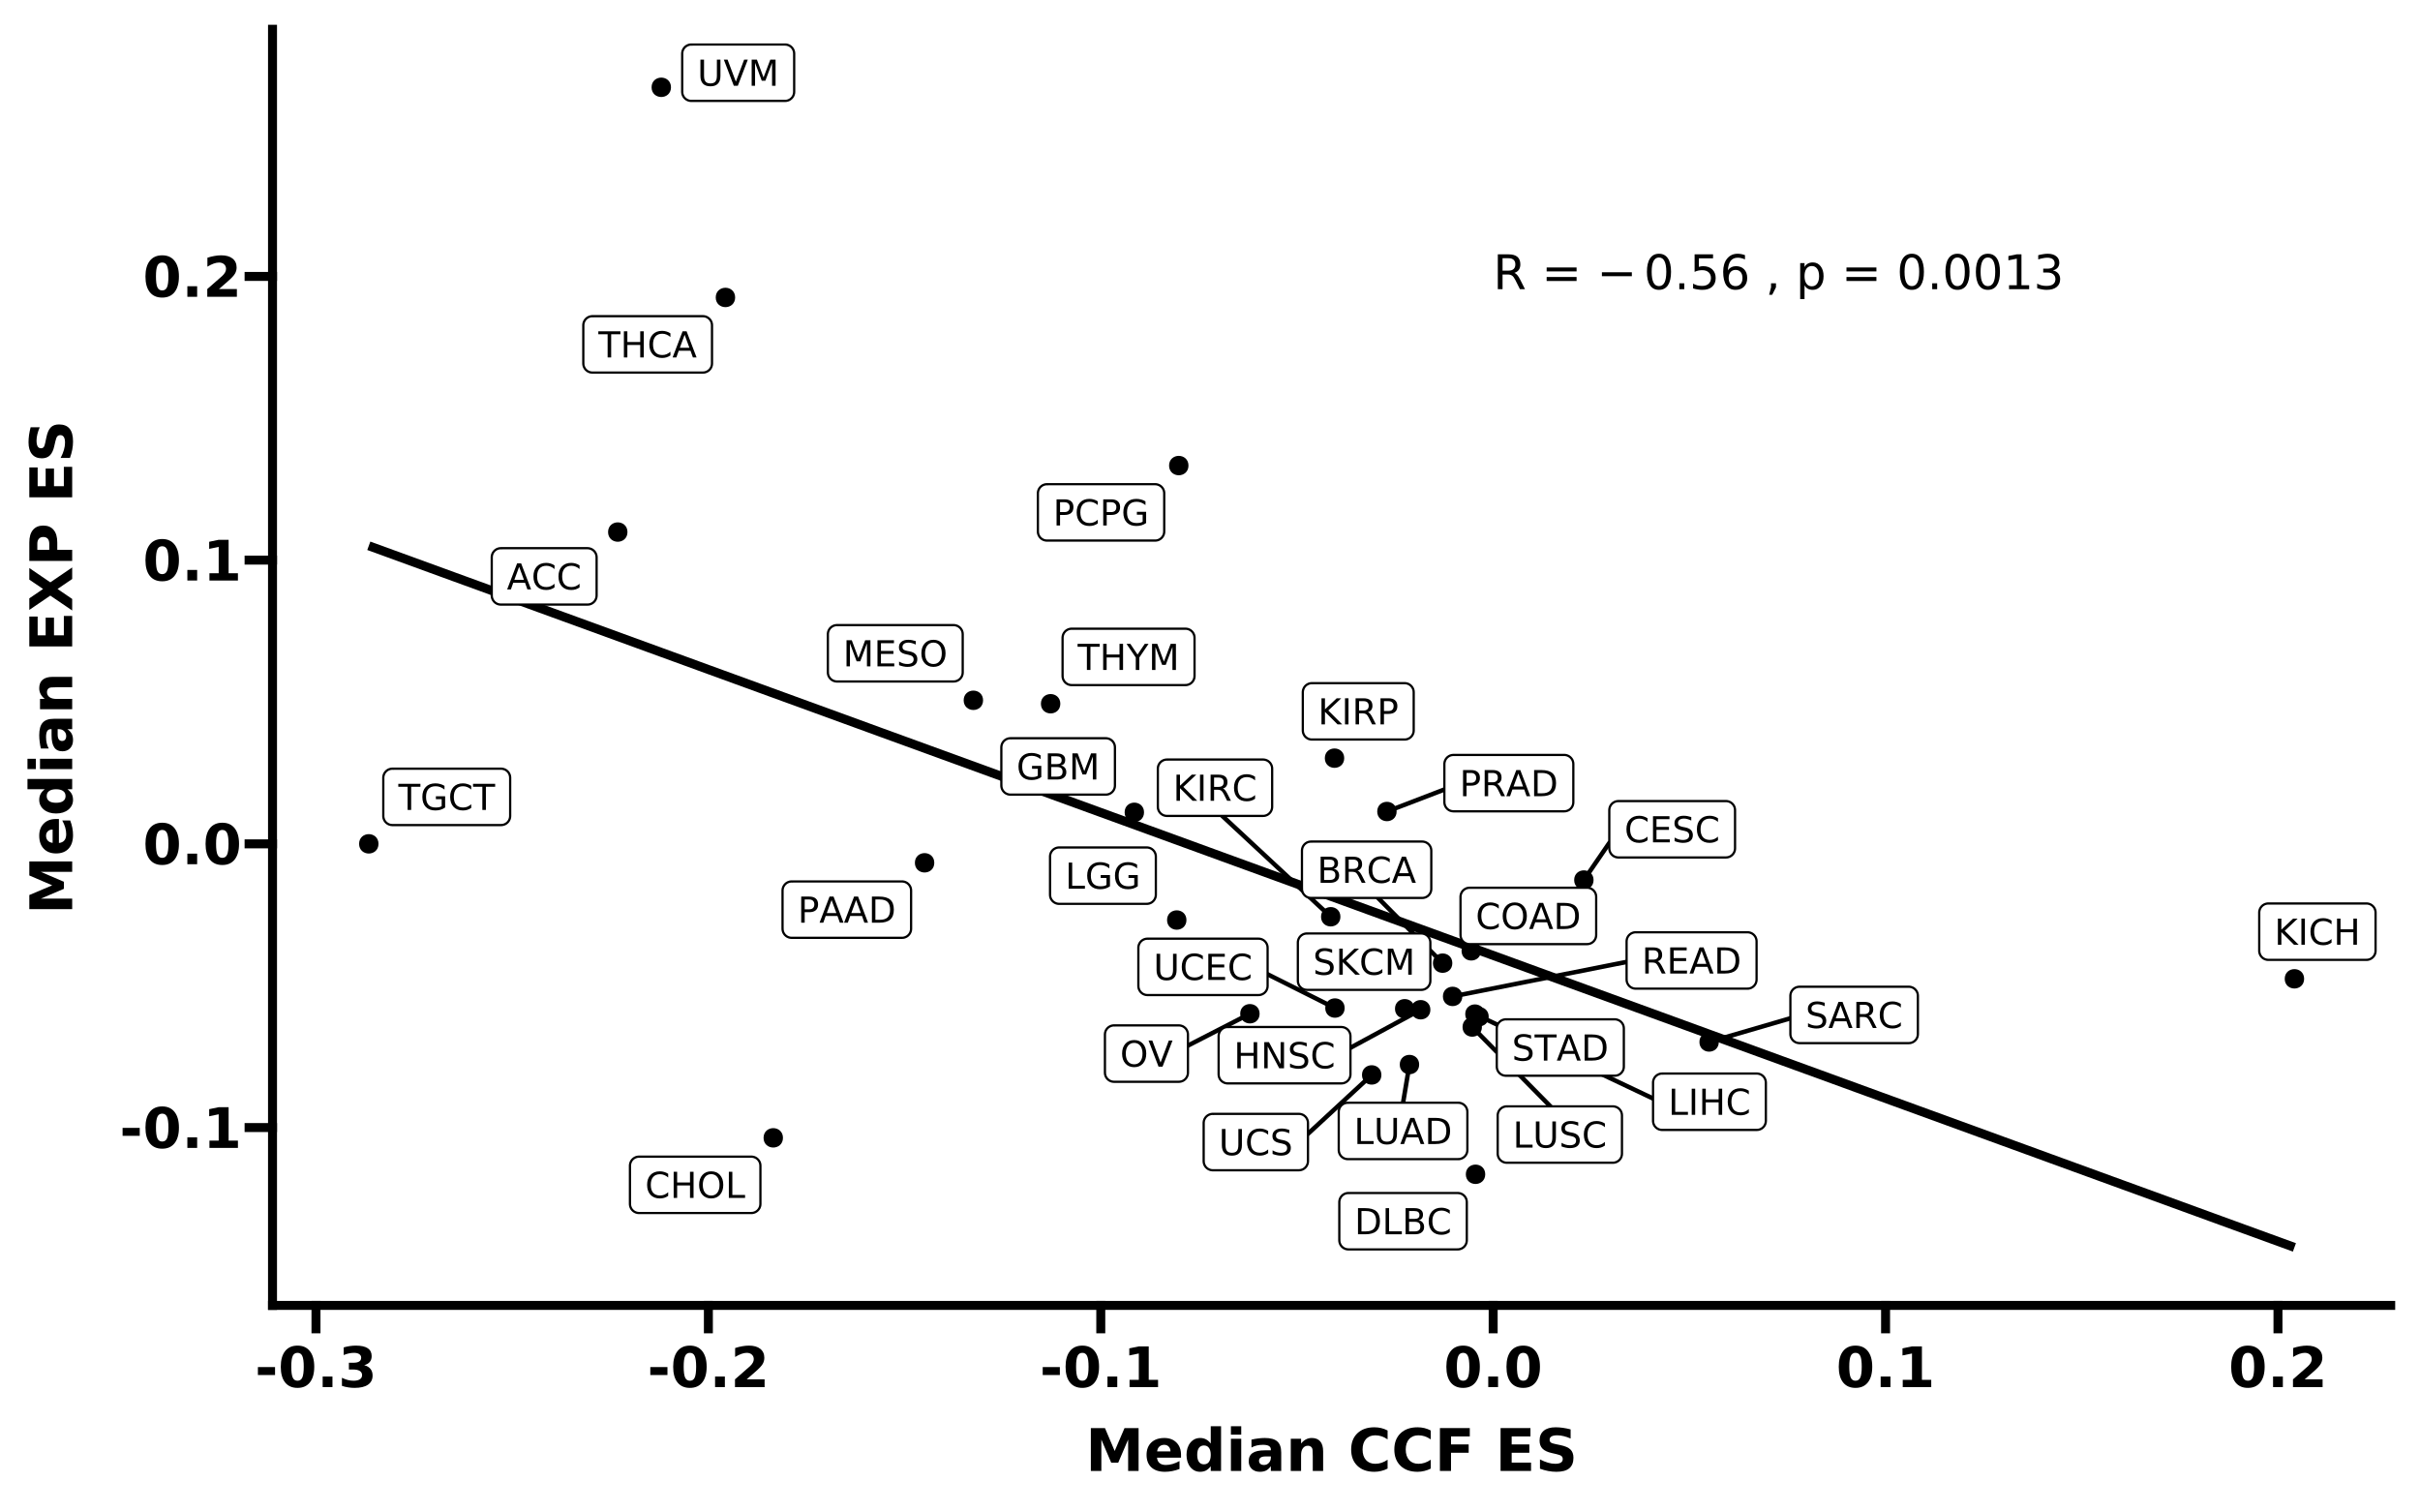 <?xml version="1.0" encoding="UTF-8"?>
<svg xmlns="http://www.w3.org/2000/svg" xmlns:xlink="http://www.w3.org/1999/xlink" width="576pt" height="360pt" viewBox="0 0 576 360" version="1.1">
<defs>
<g>
<symbol overflow="visible" id="glyph0-0">
<path style="stroke:none;" d="M 0.422 1.516 L 0.422 -6.016 L 4.688 -6.016 L 4.688 1.516 Z M 0.906 1.031 L 4.219 1.031 L 4.219 -5.531 L 0.906 -5.531 Z M 0.906 1.031 "/>
</symbol>
<symbol overflow="visible" id="glyph0-1">
<path style="stroke:none;" d="M 2.922 -5.391 L 1.781 -2.297 L 4.062 -2.297 Z M 2.438 -6.219 L 3.391 -6.219 L 5.766 0 L 4.891 0 L 4.328 -1.594 L 1.516 -1.594 L 0.953 0 L 0.062 0 Z M 2.438 -6.219 "/>
</symbol>
<symbol overflow="visible" id="glyph0-2">
<path style="stroke:none;" d="M 5.5 -5.734 L 5.5 -4.859 C 5.207 -5.117 4.898 -5.312 4.578 -5.438 C 4.266 -5.57 3.926 -5.641 3.562 -5.641 C 2.852 -5.641 2.305 -5.422 1.922 -4.984 C 1.547 -4.555 1.359 -3.93 1.359 -3.109 C 1.359 -2.285 1.547 -1.656 1.922 -1.219 C 2.305 -0.789 2.852 -0.578 3.562 -0.578 C 3.926 -0.578 4.266 -0.641 4.578 -0.766 C 4.898 -0.898 5.207 -1.098 5.5 -1.359 L 5.5 -0.484 C 5.195 -0.273 4.879 -0.117 4.547 -0.016 C 4.223 0.078 3.879 0.125 3.516 0.125 C 2.578 0.125 1.836 -0.16 1.297 -0.734 C 0.754 -1.316 0.484 -2.109 0.484 -3.109 C 0.484 -4.109 0.754 -4.895 1.297 -5.469 C 1.836 -6.039 2.578 -6.328 3.516 -6.328 C 3.891 -6.328 4.238 -6.273 4.562 -6.172 C 4.895 -6.078 5.207 -5.93 5.5 -5.734 Z M 5.5 -5.734 "/>
</symbol>
<symbol overflow="visible" id="glyph0-3">
<path style="stroke:none;" d="M 1.672 -2.969 L 1.672 -0.688 L 3.031 -0.688 C 3.477 -0.688 3.812 -0.781 4.031 -0.969 C 4.25 -1.156 4.359 -1.441 4.359 -1.828 C 4.359 -2.223 4.25 -2.508 4.031 -2.688 C 3.812 -2.875 3.477 -2.969 3.031 -2.969 Z M 1.672 -5.531 L 1.672 -3.656 L 2.922 -3.656 C 3.336 -3.656 3.645 -3.727 3.844 -3.875 C 4.039 -4.031 4.141 -4.27 4.141 -4.594 C 4.141 -4.906 4.039 -5.141 3.844 -5.297 C 3.645 -5.453 3.336 -5.531 2.922 -5.531 Z M 0.844 -6.219 L 2.984 -6.219 C 3.629 -6.219 4.125 -6.082 4.469 -5.812 C 4.812 -5.551 4.984 -5.176 4.984 -4.688 C 4.984 -4.301 4.895 -3.992 4.719 -3.766 C 4.539 -3.547 4.281 -3.41 3.938 -3.359 C 4.352 -3.266 4.676 -3.078 4.906 -2.797 C 5.133 -2.516 5.25 -2.16 5.25 -1.734 C 5.25 -1.18 5.055 -0.754 4.672 -0.453 C 4.297 -0.148 3.758 0 3.062 0 L 0.844 0 Z M 0.844 -6.219 "/>
</symbol>
<symbol overflow="visible" id="glyph0-4">
<path style="stroke:none;" d="M 3.781 -2.922 C 3.969 -2.859 4.145 -2.723 4.312 -2.516 C 4.477 -2.316 4.648 -2.047 4.828 -1.703 L 5.688 0 L 4.781 0 L 3.984 -1.594 C 3.773 -2.008 3.57 -2.285 3.375 -2.422 C 3.188 -2.555 2.926 -2.625 2.594 -2.625 L 1.672 -2.625 L 1.672 0 L 0.844 0 L 0.844 -6.219 L 2.734 -6.219 C 3.441 -6.219 3.973 -6.066 4.328 -5.766 C 4.68 -5.473 4.859 -5.023 4.859 -4.422 C 4.859 -4.035 4.766 -3.711 4.578 -3.453 C 4.398 -3.191 4.133 -3.016 3.781 -2.922 Z M 1.672 -5.531 L 1.672 -3.312 L 2.734 -3.312 C 3.141 -3.312 3.445 -3.406 3.656 -3.594 C 3.863 -3.781 3.969 -4.055 3.969 -4.422 C 3.969 -4.785 3.863 -5.062 3.656 -5.25 C 3.445 -5.438 3.141 -5.531 2.734 -5.531 Z M 1.672 -5.531 "/>
</symbol>
<symbol overflow="visible" id="glyph0-5">
<path style="stroke:none;" d="M 0.844 -6.219 L 4.766 -6.219 L 4.766 -5.516 L 1.672 -5.516 L 1.672 -3.672 L 4.641 -3.672 L 4.641 -2.969 L 1.672 -2.969 L 1.672 -0.703 L 4.844 -0.703 L 4.844 0 L 0.844 0 Z M 0.844 -6.219 "/>
</symbol>
<symbol overflow="visible" id="glyph0-6">
<path style="stroke:none;" d="M 4.562 -6.016 L 4.562 -5.188 C 4.25 -5.344 3.945 -5.457 3.656 -5.531 C 3.375 -5.613 3.102 -5.656 2.844 -5.656 C 2.383 -5.656 2.031 -5.562 1.781 -5.375 C 1.531 -5.195 1.406 -4.945 1.406 -4.625 C 1.406 -4.352 1.488 -4.145 1.656 -4 C 1.82 -3.863 2.133 -3.75 2.594 -3.656 L 3.109 -3.562 C 3.734 -3.438 4.191 -3.223 4.484 -2.922 C 4.785 -2.617 4.938 -2.219 4.938 -1.719 C 4.938 -1.113 4.734 -0.656 4.328 -0.344 C 3.93 -0.031 3.344 0.125 2.562 0.125 C 2.258 0.125 1.941 0.086 1.609 0.016 C 1.285 -0.047 0.945 -0.145 0.594 -0.281 L 0.594 -1.141 C 0.926 -0.953 1.254 -0.805 1.578 -0.703 C 1.91 -0.609 2.238 -0.562 2.562 -0.562 C 3.039 -0.562 3.41 -0.656 3.672 -0.844 C 3.93 -1.031 4.062 -1.301 4.062 -1.656 C 4.062 -1.957 3.969 -2.191 3.781 -2.359 C 3.594 -2.535 3.285 -2.664 2.859 -2.75 L 2.344 -2.859 C 1.719 -2.984 1.266 -3.176 0.984 -3.438 C 0.703 -3.707 0.562 -4.082 0.562 -4.562 C 0.562 -5.102 0.754 -5.531 1.141 -5.844 C 1.523 -6.164 2.062 -6.328 2.75 -6.328 C 3.039 -6.328 3.336 -6.301 3.641 -6.25 C 3.941 -6.195 4.25 -6.117 4.562 -6.016 Z M 4.562 -6.016 "/>
</symbol>
<symbol overflow="visible" id="glyph0-7">
<path style="stroke:none;" d="M 0.844 -6.219 L 1.672 -6.219 L 1.672 -3.672 L 4.734 -3.672 L 4.734 -6.219 L 5.578 -6.219 L 5.578 0 L 4.734 0 L 4.734 -2.969 L 1.672 -2.969 L 1.672 0 L 0.844 0 Z M 0.844 -6.219 "/>
</symbol>
<symbol overflow="visible" id="glyph0-8">
<path style="stroke:none;" d="M 3.359 -5.656 C 2.742 -5.656 2.254 -5.426 1.891 -4.969 C 1.535 -4.508 1.359 -3.891 1.359 -3.109 C 1.359 -2.316 1.535 -1.691 1.891 -1.234 C 2.254 -0.785 2.742 -0.562 3.359 -0.562 C 3.973 -0.562 4.457 -0.785 4.812 -1.234 C 5.164 -1.691 5.344 -2.316 5.344 -3.109 C 5.344 -3.891 5.164 -4.508 4.812 -4.969 C 4.457 -5.426 3.973 -5.656 3.359 -5.656 Z M 3.359 -6.328 C 4.234 -6.328 4.93 -6.035 5.453 -5.453 C 5.973 -4.867 6.234 -4.086 6.234 -3.109 C 6.234 -2.129 5.973 -1.344 5.453 -0.75 C 4.93 -0.164 4.234 0.125 3.359 0.125 C 2.484 0.125 1.785 -0.164 1.266 -0.75 C 0.742 -1.332 0.484 -2.117 0.484 -3.109 C 0.484 -4.086 0.742 -4.867 1.266 -5.453 C 1.785 -6.035 2.484 -6.328 3.359 -6.328 Z M 3.359 -6.328 "/>
</symbol>
<symbol overflow="visible" id="glyph0-9">
<path style="stroke:none;" d="M 0.844 -6.219 L 1.672 -6.219 L 1.672 -0.703 L 4.703 -0.703 L 4.703 0 L 0.844 0 Z M 0.844 -6.219 "/>
</symbol>
<symbol overflow="visible" id="glyph0-10">
<path style="stroke:none;" d="M 1.672 -5.531 L 1.672 -0.688 L 2.688 -0.688 C 3.551 -0.688 4.18 -0.879 4.578 -1.266 C 4.973 -1.66 5.172 -2.273 5.172 -3.109 C 5.172 -3.941 4.973 -4.551 4.578 -4.938 C 4.18 -5.332 3.551 -5.531 2.688 -5.531 Z M 0.844 -6.219 L 2.562 -6.219 C 3.77 -6.219 4.656 -5.969 5.219 -5.469 C 5.781 -4.969 6.062 -4.18 6.062 -3.109 C 6.062 -2.047 5.773 -1.258 5.203 -0.75 C 4.641 -0.25 3.758 0 2.562 0 L 0.844 0 Z M 0.844 -6.219 "/>
</symbol>
<symbol overflow="visible" id="glyph0-11">
<path style="stroke:none;" d="M 5.078 -0.891 L 5.078 -2.562 L 3.703 -2.562 L 3.703 -3.25 L 5.906 -3.25 L 5.906 -0.578 C 5.582 -0.348 5.223 -0.172 4.828 -0.047 C 4.441 0.066 4.023 0.125 3.578 0.125 C 2.609 0.125 1.848 -0.156 1.297 -0.719 C 0.754 -1.289 0.484 -2.086 0.484 -3.109 C 0.484 -4.117 0.754 -4.906 1.297 -5.469 C 1.848 -6.039 2.609 -6.328 3.578 -6.328 C 3.984 -6.328 4.367 -6.273 4.734 -6.172 C 5.098 -6.078 5.438 -5.93 5.75 -5.734 L 5.75 -4.844 C 5.438 -5.102 5.102 -5.301 4.75 -5.438 C 4.406 -5.57 4.039 -5.641 3.656 -5.641 C 2.895 -5.641 2.32 -5.426 1.938 -5 C 1.551 -4.57 1.359 -3.941 1.359 -3.109 C 1.359 -2.266 1.551 -1.629 1.938 -1.203 C 2.32 -0.785 2.895 -0.578 3.656 -0.578 C 3.945 -0.578 4.207 -0.598 4.438 -0.641 C 4.676 -0.691 4.891 -0.773 5.078 -0.891 Z M 5.078 -0.891 "/>
</symbol>
<symbol overflow="visible" id="glyph0-12">
<path style="stroke:none;" d="M 0.844 -6.219 L 2.094 -6.219 L 3.672 -1.984 L 5.281 -6.219 L 6.531 -6.219 L 6.531 0 L 5.703 0 L 5.703 -5.469 L 4.109 -1.203 L 3.25 -1.203 L 1.656 -5.469 L 1.656 0 L 0.844 0 Z M 0.844 -6.219 "/>
</symbol>
<symbol overflow="visible" id="glyph0-13">
<path style="stroke:none;" d="M 0.844 -6.219 L 1.969 -6.219 L 4.734 -1.016 L 4.734 -6.219 L 5.547 -6.219 L 5.547 0 L 4.406 0 L 1.656 -5.203 L 1.656 0 L 0.844 0 Z M 0.844 -6.219 "/>
</symbol>
<symbol overflow="visible" id="glyph0-14">
<path style="stroke:none;" d="M 0.844 -6.219 L 1.672 -6.219 L 1.672 -3.594 L 4.469 -6.219 L 5.547 -6.219 L 2.469 -3.312 L 5.781 0 L 4.672 0 L 1.672 -3 L 1.672 0 L 0.844 0 Z M 0.844 -6.219 "/>
</symbol>
<symbol overflow="visible" id="glyph0-15">
<path style="stroke:none;" d="M 0.844 -6.219 L 1.672 -6.219 L 1.672 0 L 0.844 0 Z M 0.844 -6.219 "/>
</symbol>
<symbol overflow="visible" id="glyph0-16">
<path style="stroke:none;" d="M 1.672 -5.531 L 1.672 -3.188 L 2.734 -3.188 C 3.129 -3.188 3.43 -3.285 3.641 -3.484 C 3.859 -3.691 3.969 -3.984 3.969 -4.359 C 3.969 -4.734 3.859 -5.02 3.641 -5.219 C 3.43 -5.426 3.129 -5.531 2.734 -5.531 Z M 0.844 -6.219 L 2.734 -6.219 C 3.43 -6.219 3.957 -6.062 4.312 -5.75 C 4.676 -5.438 4.859 -4.973 4.859 -4.359 C 4.859 -3.742 4.676 -3.281 4.312 -2.969 C 3.957 -2.656 3.43 -2.5 2.734 -2.5 L 1.672 -2.5 L 1.672 0 L 0.844 0 Z M 0.844 -6.219 "/>
</symbol>
<symbol overflow="visible" id="glyph0-17">
<path style="stroke:none;" d="M 0.734 -6.219 L 1.594 -6.219 L 1.594 -2.438 C 1.594 -1.77 1.711 -1.289 1.953 -1 C 2.191 -0.707 2.582 -0.562 3.125 -0.562 C 3.664 -0.562 4.055 -0.707 4.297 -1 C 4.535 -1.289 4.656 -1.77 4.656 -2.438 L 4.656 -6.219 L 5.5 -6.219 L 5.5 -2.344 C 5.5 -1.531 5.297 -0.914 4.891 -0.5 C 4.492 -0.082 3.906 0.125 3.125 0.125 C 2.344 0.125 1.75 -0.082 1.344 -0.5 C 0.938 -0.914 0.734 -1.531 0.734 -2.344 Z M 0.734 -6.219 "/>
</symbol>
<symbol overflow="visible" id="glyph0-18">
<path style="stroke:none;" d="M 2.438 0 L 0.062 -6.219 L 0.953 -6.219 L 2.922 -0.984 L 4.891 -6.219 L 5.766 -6.219 L 3.391 0 Z M 2.438 0 "/>
</symbol>
<symbol overflow="visible" id="glyph0-19">
<path style="stroke:none;" d="M -0.031 -6.219 L 5.234 -6.219 L 5.234 -5.516 L 3.031 -5.516 L 3.031 0 L 2.188 0 L 2.188 -5.516 L -0.031 -5.516 Z M -0.031 -6.219 "/>
</symbol>
<symbol overflow="visible" id="glyph0-20">
<path style="stroke:none;" d="M -0.016 -6.219 L 0.891 -6.219 L 2.609 -3.656 L 4.328 -6.219 L 5.234 -6.219 L 3.031 -2.969 L 3.031 0 L 2.188 0 L 2.188 -2.969 Z M -0.016 -6.219 "/>
</symbol>
<symbol overflow="visible" id="glyph1-0">
<path style="stroke:none;" d="M 0.562 2.016 L 0.562 -8.016 L 6.25 -8.016 L 6.25 2.016 Z M 1.203 1.375 L 5.625 1.375 L 5.625 -7.375 L 1.203 -7.375 Z M 1.203 1.375 "/>
</symbol>
<symbol overflow="visible" id="glyph1-1">
<path style="stroke:none;" d="M 5.047 -3.891 C 5.285 -3.805 5.52 -3.629 5.75 -3.359 C 5.977 -3.098 6.207 -2.734 6.438 -2.266 L 7.578 0 L 6.375 0 L 5.312 -2.125 C 5.039 -2.676 4.773 -3.039 4.516 -3.219 C 4.254 -3.406 3.898 -3.5 3.453 -3.5 L 2.234 -3.5 L 2.234 0 L 1.109 0 L 1.109 -8.297 L 3.656 -8.297 C 4.602 -8.297 5.305 -8.098 5.766 -7.703 C 6.234 -7.305 6.469 -6.707 6.469 -5.906 C 6.469 -5.383 6.348 -4.953 6.109 -4.609 C 5.867 -4.266 5.516 -4.023 5.047 -3.891 Z M 2.234 -7.375 L 2.234 -4.422 L 3.656 -4.422 C 4.188 -4.422 4.586 -4.547 4.859 -4.797 C 5.141 -5.047 5.281 -5.414 5.281 -5.906 C 5.281 -6.383 5.141 -6.75 4.859 -7 C 4.586 -7.25 4.188 -7.375 3.656 -7.375 Z M 2.234 -7.375 "/>
</symbol>
<symbol overflow="visible" id="glyph1-2">
<path style="stroke:none;" d="M 2.062 -0.938 L 2.062 2.359 L 1.031 2.359 L 1.031 -6.219 L 2.062 -6.219 L 2.062 -5.281 C 2.27 -5.645 2.535 -5.914 2.859 -6.094 C 3.191 -6.281 3.586 -6.375 4.047 -6.375 C 4.805 -6.375 5.422 -6.07 5.891 -5.469 C 6.359 -4.875 6.594 -4.086 6.594 -3.109 C 6.594 -2.129 6.359 -1.336 5.891 -0.734 C 5.422 -0.141 4.805 0.156 4.047 0.156 C 3.586 0.156 3.191 0.066 2.859 -0.109 C 2.535 -0.285 2.27 -0.562 2.062 -0.938 Z M 5.531 -3.109 C 5.531 -3.859 5.375 -4.445 5.062 -4.875 C 4.758 -5.301 4.336 -5.516 3.797 -5.516 C 3.254 -5.516 2.828 -5.301 2.516 -4.875 C 2.211 -4.445 2.062 -3.859 2.062 -3.109 C 2.062 -2.359 2.211 -1.766 2.516 -1.328 C 2.828 -0.898 3.254 -0.688 3.797 -0.688 C 4.336 -0.688 4.758 -0.898 5.062 -1.328 C 5.375 -1.766 5.531 -2.359 5.531 -3.109 Z M 5.531 -3.109 "/>
</symbol>
<symbol overflow="visible" id="glyph2-0">
<path style="stroke:none;" d="M 0.562 2.016 L 0.562 -8.016 L 6.25 -8.016 L 6.25 2.016 Z M 1.203 1.375 L 5.625 1.375 L 5.625 -7.375 L 1.203 -7.375 Z M 1.203 1.375 "/>
</symbol>
<symbol overflow="visible" id="glyph2-1">
<path style="stroke:none;" d=""/>
</symbol>
<symbol overflow="visible" id="glyph2-2">
<path style="stroke:none;" d="M 1.203 -4.031 L 8.328 -4.031 L 8.328 -3.094 L 1.203 -3.094 Z M 1.203 -4.031 "/>
</symbol>
<symbol overflow="visible" id="glyph3-0">
<path style="stroke:none;" d="M 0.562 2.016 L 0.562 -8.016 L 6.25 -8.016 L 6.25 2.016 Z M 1.203 1.375 L 5.625 1.375 L 5.625 -7.375 L 1.203 -7.375 Z M 1.203 1.375 "/>
</symbol>
<symbol overflow="visible" id="glyph3-1">
<path style="stroke:none;" d="M 1.203 -5.172 L 8.328 -5.172 L 8.328 -4.234 L 1.203 -4.234 Z M 1.203 -2.906 L 8.328 -2.906 L 8.328 -1.953 L 1.203 -1.953 Z M 1.203 -2.906 "/>
</symbol>
<symbol overflow="visible" id="glyph3-2">
<path style="stroke:none;" d="M 3.609 -7.547 C 3.035 -7.547 2.602 -7.258 2.312 -6.688 C 2.02 -6.125 1.875 -5.273 1.875 -4.141 C 1.875 -3.004 2.02 -2.148 2.312 -1.578 C 2.602 -1.016 3.035 -0.734 3.609 -0.734 C 4.191 -0.734 4.629 -1.016 4.922 -1.578 C 5.211 -2.148 5.359 -3.004 5.359 -4.141 C 5.359 -5.273 5.211 -6.125 4.922 -6.688 C 4.629 -7.258 4.191 -7.547 3.609 -7.547 Z M 3.609 -8.438 C 4.547 -8.438 5.258 -8.066 5.75 -7.328 C 6.238 -6.598 6.484 -5.535 6.484 -4.141 C 6.484 -2.742 6.238 -1.676 5.75 -0.938 C 5.258 -0.207 4.547 0.156 3.609 0.156 C 2.68 0.156 1.973 -0.207 1.484 -0.938 C 0.992 -1.676 0.75 -2.742 0.75 -4.141 C 0.75 -5.535 0.992 -6.598 1.484 -7.328 C 1.973 -8.066 2.68 -8.438 3.609 -8.438 Z M 3.609 -8.438 "/>
</symbol>
<symbol overflow="visible" id="glyph3-3">
<path style="stroke:none;" d="M 1.219 -1.406 L 2.391 -1.406 L 2.391 0 L 1.219 0 Z M 1.219 -1.406 "/>
</symbol>
<symbol overflow="visible" id="glyph3-4">
<path style="stroke:none;" d="M 1.234 -8.297 L 5.625 -8.297 L 5.625 -7.344 L 2.25 -7.344 L 2.25 -5.312 C 2.414 -5.375 2.578 -5.414 2.734 -5.438 C 2.898 -5.469 3.066 -5.484 3.234 -5.484 C 4.16 -5.484 4.895 -5.227 5.438 -4.719 C 5.977 -4.207 6.25 -3.52 6.25 -2.656 C 6.25 -1.77 5.969 -1.078 5.406 -0.578 C 4.852 -0.086 4.07 0.156 3.062 0.156 C 2.707 0.156 2.348 0.125 1.984 0.062 C 1.629 0.008 1.258 -0.07 0.875 -0.188 L 0.875 -1.328 C 1.207 -1.141 1.551 -1 1.906 -0.906 C 2.258 -0.82 2.633 -0.781 3.031 -0.781 C 3.676 -0.781 4.188 -0.945 4.562 -1.281 C 4.938 -1.625 5.125 -2.082 5.125 -2.656 C 5.125 -3.238 4.938 -3.695 4.562 -4.031 C 4.188 -4.363 3.676 -4.531 3.031 -4.531 C 2.738 -4.531 2.441 -4.5 2.141 -4.438 C 1.836 -4.375 1.535 -4.27 1.234 -4.125 Z M 1.234 -8.297 "/>
</symbol>
<symbol overflow="visible" id="glyph3-5">
<path style="stroke:none;" d="M 3.75 -4.594 C 3.25 -4.594 2.848 -4.422 2.547 -4.078 C 2.254 -3.734 2.109 -3.258 2.109 -2.656 C 2.109 -2.062 2.254 -1.594 2.547 -1.25 C 2.848 -0.906 3.25 -0.734 3.75 -0.734 C 4.258 -0.734 4.66 -0.906 4.953 -1.25 C 5.242 -1.594 5.391 -2.062 5.391 -2.656 C 5.391 -3.258 5.242 -3.734 4.953 -4.078 C 4.66 -4.422 4.258 -4.594 3.75 -4.594 Z M 5.984 -8.109 L 5.984 -7.094 C 5.703 -7.219 5.414 -7.316 5.125 -7.391 C 4.844 -7.461 4.562 -7.5 4.281 -7.5 C 3.539 -7.5 2.973 -7.25 2.578 -6.75 C 2.191 -6.25 1.969 -5.492 1.906 -4.484 C 2.125 -4.805 2.398 -5.051 2.734 -5.219 C 3.066 -5.395 3.43 -5.484 3.828 -5.484 C 4.66 -5.484 5.316 -5.227 5.797 -4.719 C 6.273 -4.219 6.516 -3.531 6.516 -2.656 C 6.516 -1.812 6.266 -1.129 5.766 -0.609 C 5.266 -0.098 4.594 0.156 3.75 0.156 C 2.789 0.156 2.055 -0.207 1.547 -0.938 C 1.047 -1.676 0.797 -2.742 0.797 -4.141 C 0.797 -5.453 1.102 -6.492 1.719 -7.266 C 2.344 -8.047 3.18 -8.438 4.234 -8.438 C 4.516 -8.438 4.797 -8.41 5.078 -8.359 C 5.367 -8.305 5.672 -8.223 5.984 -8.109 Z M 5.984 -8.109 "/>
</symbol>
<symbol overflow="visible" id="glyph3-6">
<path style="stroke:none;" d="M 1.328 -1.406 L 2.5 -1.406 L 2.5 -0.453 L 1.594 1.328 L 0.875 1.328 L 1.328 -0.453 Z M 1.328 -1.406 "/>
</symbol>
<symbol overflow="visible" id="glyph3-7">
<path style="stroke:none;" d="M 1.406 -0.938 L 3.25 -0.938 L 3.25 -7.266 L 1.25 -6.875 L 1.25 -7.891 L 3.234 -8.297 L 4.359 -8.297 L 4.359 -0.938 L 6.188 -0.938 L 6.188 0 L 1.406 0 Z M 1.406 -0.938 "/>
</symbol>
<symbol overflow="visible" id="glyph3-8">
<path style="stroke:none;" d="M 4.609 -4.469 C 5.148 -4.352 5.57 -4.113 5.875 -3.75 C 6.176 -3.383 6.328 -2.938 6.328 -2.406 C 6.328 -1.594 6.047 -0.961 5.484 -0.516 C 4.922 -0.066 4.117 0.156 3.078 0.156 C 2.734 0.156 2.375 0.117 2 0.047 C 1.633 -0.016 1.254 -0.113 0.859 -0.25 L 0.859 -1.328 C 1.172 -1.148 1.508 -1.016 1.875 -0.922 C 2.25 -0.828 2.641 -0.781 3.047 -0.781 C 3.754 -0.781 4.289 -0.914 4.656 -1.188 C 5.02 -1.469 5.203 -1.875 5.203 -2.406 C 5.203 -2.895 5.031 -3.273 4.688 -3.547 C 4.352 -3.828 3.879 -3.969 3.266 -3.969 L 2.297 -3.969 L 2.297 -4.891 L 3.312 -4.891 C 3.863 -4.891 4.285 -5 4.578 -5.219 C 4.867 -5.438 5.016 -5.754 5.016 -6.172 C 5.016 -6.598 4.863 -6.926 4.562 -7.156 C 4.258 -7.383 3.828 -7.5 3.266 -7.5 C 2.961 -7.5 2.633 -7.461 2.281 -7.391 C 1.926 -7.328 1.535 -7.227 1.109 -7.094 L 1.109 -8.094 C 1.535 -8.207 1.938 -8.289 2.312 -8.344 C 2.688 -8.406 3.035 -8.438 3.359 -8.438 C 4.211 -8.438 4.883 -8.242 5.375 -7.859 C 5.875 -7.473 6.125 -6.953 6.125 -6.297 C 6.125 -5.836 5.992 -5.445 5.734 -5.125 C 5.473 -4.812 5.098 -4.594 4.609 -4.469 Z M 4.609 -4.469 "/>
</symbol>
<symbol overflow="visible" id="glyph4-0">
<path style="stroke:none;" d="M 0.656 2.344 L 0.656 -9.375 L 7.312 -9.375 L 7.312 2.344 Z M 1.406 1.609 L 6.578 1.609 L 6.578 -8.625 L 1.406 -8.625 Z M 1.406 1.609 "/>
</symbol>
<symbol overflow="visible" id="glyph4-1">
<path style="stroke:none;" d="M 0.719 -4.766 L 4.797 -4.766 L 4.797 -2.875 L 0.719 -2.875 Z M 0.719 -4.766 "/>
</symbol>
<symbol overflow="visible" id="glyph4-2">
<path style="stroke:none;" d="M 6.109 -4.859 C 6.109 -6.066 5.992 -6.914 5.766 -7.406 C 5.547 -7.906 5.164 -8.156 4.625 -8.156 C 4.094 -8.156 3.711 -7.906 3.484 -7.406 C 3.254 -6.914 3.141 -6.066 3.141 -4.859 C 3.141 -3.629 3.254 -2.766 3.484 -2.266 C 3.711 -1.766 4.094 -1.516 4.625 -1.516 C 5.156 -1.516 5.535 -1.766 5.766 -2.266 C 5.992 -2.766 6.109 -3.629 6.109 -4.859 Z M 8.609 -4.844 C 8.609 -3.227 8.258 -1.984 7.562 -1.109 C 6.875 -0.242 5.895 0.188 4.625 0.188 C 3.352 0.188 2.367 -0.242 1.672 -1.109 C 0.984 -1.984 0.641 -3.227 0.641 -4.844 C 0.641 -6.445 0.984 -7.688 1.672 -8.562 C 2.367 -9.438 3.352 -9.875 4.625 -9.875 C 5.895 -9.875 6.875 -9.438 7.562 -8.562 C 8.258 -7.688 8.609 -6.445 8.609 -4.844 Z M 8.609 -4.844 "/>
</symbol>
<symbol overflow="visible" id="glyph4-3">
<path style="stroke:none;" d="M 1.359 -2.516 L 3.688 -2.516 L 3.688 0 L 1.359 0 Z M 1.359 -2.516 "/>
</symbol>
<symbol overflow="visible" id="glyph4-4">
<path style="stroke:none;" d="M 1.562 -1.734 L 3.766 -1.734 L 3.766 -8 L 1.5 -7.531 L 1.5 -9.219 L 3.75 -9.688 L 6.125 -9.688 L 6.125 -1.734 L 8.344 -1.734 L 8.344 0 L 1.562 0 Z M 1.562 -1.734 "/>
</symbol>
<symbol overflow="visible" id="glyph4-5">
<path style="stroke:none;" d="M 3.828 -1.844 L 8.094 -1.844 L 8.094 0 L 1.047 0 L 1.047 -1.844 L 4.594 -4.953 C 4.906 -5.242 5.133 -5.523 5.281 -5.797 C 5.438 -6.066 5.516 -6.352 5.516 -6.656 C 5.516 -7.102 5.363 -7.461 5.062 -7.734 C 4.758 -8.016 4.352 -8.156 3.844 -8.156 C 3.457 -8.156 3.031 -8.07 2.562 -7.906 C 2.102 -7.738 1.609 -7.492 1.078 -7.172 L 1.078 -9.297 C 1.641 -9.484 2.195 -9.625 2.75 -9.719 C 3.301 -9.82 3.836 -9.875 4.359 -9.875 C 5.523 -9.875 6.426 -9.617 7.062 -9.109 C 7.707 -8.598 8.031 -7.883 8.031 -6.969 C 8.031 -6.438 7.895 -5.941 7.625 -5.484 C 7.352 -5.023 6.781 -4.414 5.906 -3.656 Z M 3.828 -1.844 "/>
</symbol>
<symbol overflow="visible" id="glyph4-6">
<path style="stroke:none;" d="M 6.188 -5.219 C 6.844 -5.051 7.336 -4.758 7.672 -4.344 C 8.016 -3.926 8.188 -3.395 8.188 -2.75 C 8.188 -1.789 7.816 -1.062 7.078 -0.562 C 6.348 -0.062 5.281 0.188 3.875 0.188 C 3.375 0.188 2.875 0.145 2.375 0.062 C 1.875 -0.008 1.379 -0.129 0.891 -0.297 L 0.891 -2.219 C 1.359 -1.988 1.82 -1.812 2.281 -1.688 C 2.738 -1.57 3.191 -1.516 3.641 -1.516 C 4.305 -1.516 4.812 -1.629 5.156 -1.859 C 5.508 -2.086 5.688 -2.414 5.688 -2.844 C 5.688 -3.281 5.504 -3.613 5.141 -3.844 C 4.785 -4.07 4.254 -4.188 3.547 -4.188 L 2.547 -4.188 L 2.547 -5.797 L 3.609 -5.797 C 4.234 -5.797 4.695 -5.895 5 -6.094 C 5.312 -6.289 5.469 -6.594 5.469 -7 C 5.469 -7.363 5.316 -7.645 5.016 -7.844 C 4.723 -8.051 4.301 -8.156 3.75 -8.156 C 3.352 -8.156 2.945 -8.109 2.531 -8.016 C 2.125 -7.93 1.719 -7.801 1.312 -7.625 L 1.312 -9.453 C 1.801 -9.586 2.285 -9.691 2.766 -9.766 C 3.254 -9.836 3.734 -9.875 4.203 -9.875 C 5.461 -9.875 6.406 -9.664 7.031 -9.25 C 7.656 -8.832 7.969 -8.207 7.969 -7.375 C 7.969 -6.812 7.816 -6.348 7.516 -5.984 C 7.223 -5.629 6.781 -5.375 6.188 -5.219 Z M 6.188 -5.219 "/>
</symbol>
<symbol overflow="visible" id="glyph5-0">
<path style="stroke:none;" d="M 0.703 2.469 L 0.703 -9.875 L 7.703 -9.875 L 7.703 2.469 Z M 1.484 1.703 L 6.922 1.703 L 6.922 -9.078 L 1.484 -9.078 Z M 1.484 1.703 "/>
</symbol>
<symbol overflow="visible" id="glyph5-1">
<path style="stroke:none;" d="M 1.281 -10.203 L 4.641 -10.203 L 6.953 -4.75 L 9.297 -10.203 L 12.641 -10.203 L 12.641 0 L 10.156 0 L 10.156 -7.469 L 7.797 -1.969 L 6.125 -1.969 L 3.781 -7.469 L 3.781 0 L 1.281 0 Z M 1.281 -10.203 "/>
</symbol>
<symbol overflow="visible" id="glyph5-2">
<path style="stroke:none;" d="M 8.812 -3.844 L 8.812 -3.156 L 3.094 -3.156 C 3.156 -2.582 3.363 -2.148 3.719 -1.859 C 4.07 -1.566 4.566 -1.422 5.203 -1.422 C 5.723 -1.422 6.254 -1.5 6.797 -1.656 C 7.336 -1.812 7.891 -2.047 8.453 -2.359 L 8.453 -0.469 C 7.879 -0.25 7.301 -0.082 6.719 0.031 C 6.145 0.145 5.566 0.203 4.984 0.203 C 3.598 0.203 2.52 -0.148 1.75 -0.859 C 0.988 -1.566 0.609 -2.555 0.609 -3.828 C 0.609 -5.066 0.984 -6.047 1.734 -6.766 C 2.484 -7.484 3.52 -7.844 4.844 -7.844 C 6.051 -7.844 7.016 -7.477 7.734 -6.75 C 8.453 -6.031 8.812 -5.062 8.812 -3.844 Z M 6.297 -4.656 C 6.297 -5.125 6.16 -5.5 5.891 -5.781 C 5.617 -6.07 5.266 -6.219 4.828 -6.219 C 4.359 -6.219 3.973 -6.082 3.672 -5.812 C 3.379 -5.551 3.195 -5.164 3.125 -4.656 Z M 6.297 -4.656 "/>
</symbol>
<symbol overflow="visible" id="glyph5-3">
<path style="stroke:none;" d="M 6.391 -6.531 L 6.391 -10.641 L 8.844 -10.641 L 8.844 0 L 6.391 0 L 6.391 -1.109 C 6.047 -0.66 5.672 -0.328 5.266 -0.109 C 4.859 0.098 4.391 0.203 3.859 0.203 C 2.922 0.203 2.145 -0.172 1.531 -0.922 C 0.926 -1.672 0.625 -2.641 0.625 -3.828 C 0.625 -5.004 0.926 -5.969 1.531 -6.719 C 2.145 -7.469 2.922 -7.844 3.859 -7.844 C 4.391 -7.844 4.859 -7.734 5.266 -7.516 C 5.672 -7.305 6.047 -6.977 6.391 -6.531 Z M 4.766 -1.578 C 5.297 -1.578 5.695 -1.77 5.969 -2.156 C 6.25 -2.539 6.391 -3.098 6.391 -3.828 C 6.391 -4.555 6.25 -5.109 5.969 -5.484 C 5.695 -5.867 5.297 -6.062 4.766 -6.062 C 4.254 -6.062 3.859 -5.867 3.578 -5.484 C 3.305 -5.109 3.172 -4.555 3.172 -3.828 C 3.172 -3.098 3.305 -2.539 3.578 -2.156 C 3.859 -1.77 4.254 -1.578 4.766 -1.578 Z M 4.766 -1.578 "/>
</symbol>
<symbol overflow="visible" id="glyph5-4">
<path style="stroke:none;" d="M 1.172 -7.656 L 3.625 -7.656 L 3.625 0 L 1.172 0 Z M 1.172 -10.641 L 3.625 -10.641 L 3.625 -8.641 L 1.172 -8.641 Z M 1.172 -10.641 "/>
</symbol>
<symbol overflow="visible" id="glyph5-5">
<path style="stroke:none;" d="M 4.609 -3.453 C 4.098 -3.453 3.711 -3.363 3.453 -3.188 C 3.191 -3.008 3.062 -2.754 3.062 -2.422 C 3.062 -2.109 3.164 -1.863 3.375 -1.688 C 3.582 -1.508 3.875 -1.422 4.25 -1.422 C 4.707 -1.422 5.094 -1.586 5.406 -1.922 C 5.719 -2.254 5.875 -2.672 5.875 -3.172 L 5.875 -3.453 Z M 8.344 -4.375 L 8.344 0 L 5.875 0 L 5.875 -1.141 C 5.551 -0.672 5.18 -0.328 4.766 -0.109 C 4.359 0.098 3.863 0.203 3.281 0.203 C 2.477 0.203 1.832 -0.023 1.344 -0.484 C 0.852 -0.953 0.609 -1.555 0.609 -2.297 C 0.609 -3.191 0.914 -3.848 1.531 -4.266 C 2.145 -4.691 3.113 -4.906 4.438 -4.906 L 5.875 -4.906 L 5.875 -5.094 C 5.875 -5.477 5.723 -5.758 5.422 -5.938 C 5.117 -6.125 4.645 -6.219 4 -6.219 C 3.469 -6.219 2.977 -6.164 2.531 -6.062 C 2.082 -5.957 1.66 -5.797 1.266 -5.578 L 1.266 -7.453 C 1.797 -7.578 2.32 -7.672 2.844 -7.734 C 3.375 -7.805 3.906 -7.844 4.438 -7.844 C 5.82 -7.844 6.816 -7.566 7.422 -7.016 C 8.035 -6.473 8.344 -5.594 8.344 -4.375 Z M 8.344 -4.375 "/>
</symbol>
<symbol overflow="visible" id="glyph5-6">
<path style="stroke:none;" d="M 8.875 -4.656 L 8.875 0 L 6.406 0 L 6.406 -3.562 C 6.406 -4.227 6.391 -4.688 6.359 -4.938 C 6.336 -5.188 6.289 -5.367 6.219 -5.484 C 6.125 -5.648 5.992 -5.773 5.828 -5.859 C 5.66 -5.953 5.473 -6 5.266 -6 C 4.754 -6 4.352 -5.801 4.062 -5.406 C 3.77 -5.008 3.625 -4.461 3.625 -3.766 L 3.625 0 L 1.172 0 L 1.172 -7.656 L 3.625 -7.656 L 3.625 -6.531 C 3.988 -6.977 4.379 -7.305 4.797 -7.516 C 5.211 -7.734 5.672 -7.844 6.172 -7.844 C 7.055 -7.844 7.727 -7.57 8.188 -7.031 C 8.645 -6.488 8.875 -5.695 8.875 -4.656 Z M 8.875 -4.656 "/>
</symbol>
<symbol overflow="visible" id="glyph5-7">
<path style="stroke:none;" d=""/>
</symbol>
<symbol overflow="visible" id="glyph5-8">
<path style="stroke:none;" d="M 9.375 -0.562 C 8.895 -0.312 8.391 -0.125 7.859 0 C 7.336 0.133 6.797 0.203 6.234 0.203 C 4.523 0.203 3.176 -0.27 2.188 -1.219 C 1.195 -2.176 0.703 -3.469 0.703 -5.094 C 0.703 -6.727 1.195 -8.02 2.188 -8.969 C 3.176 -9.914 4.523 -10.391 6.234 -10.391 C 6.797 -10.391 7.336 -10.328 7.859 -10.203 C 8.391 -10.078 8.895 -9.883 9.375 -9.625 L 9.375 -7.516 C 8.883 -7.848 8.398 -8.094 7.922 -8.25 C 7.453 -8.406 6.957 -8.484 6.438 -8.484 C 5.5 -8.484 4.758 -8.18 4.219 -7.578 C 3.688 -6.973 3.422 -6.145 3.422 -5.094 C 3.422 -4.039 3.688 -3.211 4.219 -2.609 C 4.758 -2.004 5.5 -1.703 6.438 -1.703 C 6.957 -1.703 7.453 -1.781 7.922 -1.938 C 8.398 -2.094 8.883 -2.336 9.375 -2.672 Z M 9.375 -0.562 "/>
</symbol>
<symbol overflow="visible" id="glyph5-9">
<path style="stroke:none;" d="M 1.281 -10.203 L 8.391 -10.203 L 8.391 -8.219 L 3.922 -8.219 L 3.922 -6.312 L 8.125 -6.312 L 8.125 -4.328 L 3.922 -4.328 L 3.922 0 L 1.281 0 Z M 1.281 -10.203 "/>
</symbol>
<symbol overflow="visible" id="glyph5-10">
<path style="stroke:none;" d="M 1.281 -10.203 L 8.391 -10.203 L 8.391 -8.219 L 3.922 -8.219 L 3.922 -6.312 L 8.125 -6.312 L 8.125 -4.328 L 3.922 -4.328 L 3.922 -1.984 L 8.531 -1.984 L 8.531 0 L 1.281 0 Z M 1.281 -10.203 "/>
</symbol>
<symbol overflow="visible" id="glyph5-11">
<path style="stroke:none;" d="M 8.391 -9.891 L 8.391 -7.719 C 7.828 -7.969 7.281 -8.156 6.75 -8.281 C 6.219 -8.414 5.711 -8.484 5.234 -8.484 C 4.609 -8.484 4.145 -8.395 3.844 -8.219 C 3.539 -8.051 3.391 -7.785 3.391 -7.422 C 3.391 -7.141 3.488 -6.922 3.688 -6.766 C 3.895 -6.617 4.266 -6.492 4.797 -6.391 L 5.922 -6.156 C 7.055 -5.926 7.863 -5.578 8.344 -5.109 C 8.82 -4.648 9.062 -3.992 9.062 -3.141 C 9.062 -2.016 8.727 -1.176 8.062 -0.625 C 7.395 -0.07 6.375 0.203 5 0.203 C 4.352 0.203 3.703 0.141 3.047 0.016 C 2.398 -0.109 1.75 -0.289 1.094 -0.531 L 1.094 -2.75 C 1.75 -2.406 2.379 -2.145 2.984 -1.969 C 3.586 -1.789 4.176 -1.703 4.75 -1.703 C 5.32 -1.703 5.758 -1.797 6.062 -1.984 C 6.363 -2.18 6.516 -2.457 6.516 -2.812 C 6.516 -3.133 6.41 -3.379 6.203 -3.547 C 6.004 -3.723 5.594 -3.879 4.969 -4.016 L 3.953 -4.25 C 2.93 -4.469 2.18 -4.816 1.703 -5.297 C 1.234 -5.773 1 -6.414 1 -7.219 C 1 -8.238 1.328 -9.02 1.984 -9.562 C 2.641 -10.113 3.582 -10.391 4.812 -10.391 C 5.375 -10.391 5.953 -10.348 6.547 -10.266 C 7.141 -10.18 7.754 -10.055 8.391 -9.891 Z M 8.391 -9.891 "/>
</symbol>
<symbol overflow="visible" id="glyph6-0">
<path style="stroke:none;" d="M 2.469 -0.703 L -9.875 -0.703 L -9.875 -7.703 L 2.469 -7.703 Z M 1.703 -1.484 L 1.703 -6.922 L -9.078 -6.922 L -9.078 -1.484 Z M 1.703 -1.484 "/>
</symbol>
<symbol overflow="visible" id="glyph6-1">
<path style="stroke:none;" d="M -10.203 -1.281 L -10.203 -4.641 L -4.75 -6.953 L -10.203 -9.297 L -10.203 -12.641 L 0 -12.641 L 0 -10.156 L -7.469 -10.156 L -1.969 -7.797 L -1.969 -6.125 L -7.469 -3.781 L 0 -3.781 L 0 -1.281 Z M -10.203 -1.281 "/>
</symbol>
<symbol overflow="visible" id="glyph6-2">
<path style="stroke:none;" d="M -3.844 -8.812 L -3.156 -8.812 L -3.156 -3.094 C -2.582 -3.156 -2.148 -3.363 -1.859 -3.719 C -1.566 -4.07 -1.422 -4.566 -1.422 -5.203 C -1.422 -5.723 -1.5 -6.254 -1.656 -6.797 C -1.812 -7.336 -2.047 -7.891 -2.359 -8.453 L -0.469 -8.453 C -0.25 -7.879 -0.082 -7.301 0.031 -6.719 C 0.145 -6.145 0.203 -5.566 0.203 -4.984 C 0.203 -3.598 -0.148 -2.52 -0.859 -1.75 C -1.566 -0.988 -2.555 -0.609 -3.828 -0.609 C -5.066 -0.609 -6.047 -0.984 -6.766 -1.734 C -7.484 -2.484 -7.844 -3.52 -7.844 -4.844 C -7.844 -6.051 -7.477 -7.016 -6.75 -7.734 C -6.031 -8.453 -5.062 -8.812 -3.844 -8.812 Z M -4.656 -6.297 C -5.125 -6.297 -5.5 -6.16 -5.781 -5.891 C -6.07 -5.617 -6.219 -5.266 -6.219 -4.828 C -6.219 -4.359 -6.082 -3.973 -5.812 -3.672 C -5.551 -3.379 -5.164 -3.195 -4.656 -3.125 Z M -4.656 -6.297 "/>
</symbol>
<symbol overflow="visible" id="glyph6-3">
<path style="stroke:none;" d="M -6.531 -6.391 L -10.641 -6.391 L -10.641 -8.844 L 0 -8.844 L 0 -6.391 L -1.109 -6.391 C -0.66 -6.047 -0.328 -5.672 -0.109 -5.266 C 0.098 -4.859 0.203 -4.391 0.203 -3.859 C 0.203 -2.922 -0.172 -2.145 -0.922 -1.531 C -1.672 -0.926 -2.641 -0.625 -3.828 -0.625 C -5.004 -0.625 -5.969 -0.926 -6.719 -1.531 C -7.469 -2.145 -7.844 -2.922 -7.844 -3.859 C -7.844 -4.391 -7.734 -4.859 -7.516 -5.266 C -7.305 -5.672 -6.977 -6.047 -6.531 -6.391 Z M -1.578 -4.766 C -1.578 -5.297 -1.77 -5.695 -2.156 -5.969 C -2.539 -6.25 -3.098 -6.391 -3.828 -6.391 C -4.555 -6.391 -5.109 -6.25 -5.484 -5.969 C -5.867 -5.695 -6.062 -5.297 -6.062 -4.766 C -6.062 -4.254 -5.867 -3.859 -5.484 -3.578 C -5.109 -3.305 -4.555 -3.172 -3.828 -3.172 C -3.098 -3.172 -2.539 -3.305 -2.156 -3.578 C -1.77 -3.859 -1.578 -4.254 -1.578 -4.766 Z M -1.578 -4.766 "/>
</symbol>
<symbol overflow="visible" id="glyph6-4">
<path style="stroke:none;" d="M -7.656 -1.172 L -7.656 -3.625 L 0 -3.625 L 0 -1.172 Z M -10.641 -1.172 L -10.641 -3.625 L -8.641 -3.625 L -8.641 -1.172 Z M -10.641 -1.172 "/>
</symbol>
<symbol overflow="visible" id="glyph6-5">
<path style="stroke:none;" d="M -3.453 -4.609 C -3.453 -4.098 -3.363 -3.711 -3.188 -3.453 C -3.008 -3.191 -2.754 -3.062 -2.422 -3.062 C -2.109 -3.062 -1.863 -3.164 -1.688 -3.375 C -1.508 -3.582 -1.422 -3.875 -1.422 -4.25 C -1.422 -4.707 -1.586 -5.094 -1.922 -5.406 C -2.254 -5.719 -2.672 -5.875 -3.172 -5.875 L -3.453 -5.875 Z M -4.375 -8.344 L 0 -8.344 L 0 -5.875 L -1.141 -5.875 C -0.672 -5.551 -0.328 -5.18 -0.109 -4.766 C 0.098 -4.359 0.203 -3.863 0.203 -3.281 C 0.203 -2.477 -0.023 -1.832 -0.484 -1.344 C -0.953 -0.852 -1.555 -0.609 -2.297 -0.609 C -3.191 -0.609 -3.848 -0.914 -4.266 -1.531 C -4.691 -2.145 -4.906 -3.113 -4.906 -4.438 L -4.906 -5.875 L -5.094 -5.875 C -5.477 -5.875 -5.758 -5.723 -5.938 -5.422 C -6.125 -5.117 -6.219 -4.645 -6.219 -4 C -6.219 -3.469 -6.164 -2.977 -6.062 -2.531 C -5.957 -2.082 -5.797 -1.66 -5.578 -1.266 L -7.453 -1.266 C -7.578 -1.797 -7.672 -2.32 -7.734 -2.844 C -7.805 -3.375 -7.844 -3.906 -7.844 -4.438 C -7.844 -5.82 -7.566 -6.816 -7.016 -7.422 C -6.473 -8.035 -5.594 -8.344 -4.375 -8.344 Z M -4.375 -8.344 "/>
</symbol>
<symbol overflow="visible" id="glyph6-6">
<path style="stroke:none;" d="M -4.656 -8.875 L 0 -8.875 L 0 -6.406 L -3.562 -6.406 C -4.227 -6.406 -4.688 -6.391 -4.938 -6.359 C -5.188 -6.336 -5.367 -6.289 -5.484 -6.219 C -5.648 -6.125 -5.773 -5.992 -5.859 -5.828 C -5.953 -5.66 -6 -5.473 -6 -5.266 C -6 -4.754 -5.801 -4.352 -5.406 -4.062 C -5.008 -3.77 -4.461 -3.625 -3.766 -3.625 L 0 -3.625 L 0 -1.172 L -7.656 -1.172 L -7.656 -3.625 L -6.531 -3.625 C -6.977 -3.988 -7.305 -4.379 -7.516 -4.797 C -7.734 -5.211 -7.844 -5.672 -7.844 -6.172 C -7.844 -7.055 -7.57 -7.727 -7.031 -8.188 C -6.488 -8.645 -5.695 -8.875 -4.656 -8.875 Z M -4.656 -8.875 "/>
</symbol>
<symbol overflow="visible" id="glyph6-7">
<path style="stroke:none;" d=""/>
</symbol>
<symbol overflow="visible" id="glyph6-8">
<path style="stroke:none;" d="M -10.203 -1.281 L -10.203 -8.391 L -8.219 -8.391 L -8.219 -3.922 L -6.312 -3.922 L -6.312 -8.125 L -4.328 -8.125 L -4.328 -3.922 L -1.984 -3.922 L -1.984 -8.531 L 0 -8.531 L 0 -1.281 Z M -10.203 -1.281 "/>
</symbol>
<symbol overflow="visible" id="glyph6-9">
<path style="stroke:none;" d="M -5.203 -6.969 L 0 -10.516 L 0 -7.766 L -3.484 -5.391 L 0 -3.016 L 0 -0.266 L -5.203 -3.812 L -10.203 -0.406 L -10.203 -3.156 L -6.922 -5.391 L -10.203 -7.609 L -10.203 -10.375 Z M -5.203 -6.969 "/>
</symbol>
<symbol overflow="visible" id="glyph6-10">
<path style="stroke:none;" d="M -10.203 -1.281 L -10.203 -5.656 C -10.203 -6.957 -9.914 -7.953 -9.344 -8.641 C -8.77 -9.336 -7.945 -9.688 -6.875 -9.688 C -5.801 -9.688 -4.977 -9.336 -4.406 -8.641 C -3.832 -7.953 -3.547 -6.957 -3.547 -5.656 L -3.547 -3.922 L 0 -3.922 L 0 -1.281 Z M -8.297 -3.922 L -5.453 -3.922 L -5.453 -5.375 C -5.453 -5.883 -5.57 -6.273 -5.812 -6.547 C -6.062 -6.828 -6.414 -6.969 -6.875 -6.969 C -7.332 -6.969 -7.68 -6.828 -7.922 -6.547 C -8.172 -6.273 -8.297 -5.883 -8.297 -5.375 Z M -8.297 -3.922 "/>
</symbol>
<symbol overflow="visible" id="glyph6-11">
<path style="stroke:none;" d="M -9.891 -8.391 L -7.719 -8.391 C -7.969 -7.828 -8.156 -7.281 -8.281 -6.75 C -8.414 -6.219 -8.484 -5.711 -8.484 -5.234 C -8.484 -4.609 -8.395 -4.145 -8.219 -3.844 C -8.051 -3.539 -7.785 -3.391 -7.422 -3.391 C -7.141 -3.391 -6.922 -3.488 -6.766 -3.688 C -6.617 -3.895 -6.492 -4.266 -6.391 -4.797 L -6.156 -5.922 C -5.926 -7.055 -5.578 -7.863 -5.109 -8.344 C -4.648 -8.82 -3.992 -9.062 -3.141 -9.062 C -2.016 -9.062 -1.176 -8.727 -0.625 -8.062 C -0.07 -7.395 0.203 -6.375 0.203 -5 C 0.203 -4.352 0.141 -3.703 0.016 -3.047 C -0.109 -2.398 -0.289 -1.75 -0.531 -1.094 L -2.75 -1.094 C -2.406 -1.75 -2.145 -2.379 -1.969 -2.984 C -1.789 -3.586 -1.703 -4.176 -1.703 -4.75 C -1.703 -5.32 -1.797 -5.758 -1.984 -6.062 C -2.18 -6.363 -2.457 -6.516 -2.812 -6.516 C -3.133 -6.516 -3.379 -6.41 -3.547 -6.203 C -3.723 -6.004 -3.879 -5.594 -4.016 -4.969 L -4.25 -3.953 C -4.469 -2.93 -4.816 -2.18 -5.297 -1.703 C -5.773 -1.234 -6.414 -1 -7.219 -1 C -8.238 -1 -9.02 -1.328 -9.562 -1.984 C -10.113 -2.641 -10.391 -3.582 -10.391 -4.812 C -10.391 -5.375 -10.348 -5.953 -10.266 -6.547 C -10.18 -7.141 -10.055 -7.754 -9.891 -8.391 Z M -9.891 -8.391 "/>
</symbol>
</g>
</defs>
<g id="surface179">
<rect x="0" y="0" width="576" height="360" style="fill:rgb(100%,100%,100%);fill-opacity:1;stroke:none;"/>
<rect x="0" y="0" width="576" height="360" style="fill:rgb(100%,100%,100%);fill-opacity:1;stroke:none;"/>
<path style="fill:none;stroke-width:2.134;stroke-linecap:butt;stroke-linejoin:round;stroke:rgb(0%,0%,0%);stroke-opacity:1;stroke-miterlimit:10;" d="M 87.781 129.91 L 105.184 136.25 L 110.988 138.363 L 122.59 142.59 L 128.391 144.707 L 134.195 146.82 L 157.398 155.273 L 163.203 157.387 L 169.004 159.504 L 180.605 163.73 L 186.41 165.844 L 203.812 172.184 L 209.613 174.301 L 215.418 176.414 L 238.621 184.867 L 244.426 186.98 L 250.227 189.098 L 261.828 193.324 L 267.633 195.438 L 285.035 201.777 L 290.836 203.895 L 296.641 206.008 L 314.043 212.348 L 319.848 214.461 L 325.648 216.574 L 331.449 218.691 L 343.051 222.918 L 348.855 225.031 L 360.457 229.258 L 366.258 231.375 L 372.062 233.488 L 395.266 241.941 L 401.07 244.055 L 406.871 246.172 L 424.273 252.512 L 430.078 254.625 L 441.68 258.852 L 447.48 260.969 L 453.285 263.082 L 476.488 271.535 L 482.293 273.648 L 488.094 275.766 L 499.695 279.992 L 505.5 282.105 L 522.902 288.445 L 528.703 290.562 L 534.508 292.676 L 546.109 296.902 "/>
<path style="fill-rule:nonzero;fill:rgb(0%,0%,0%);fill-opacity:1;stroke-width:0.709;stroke-linecap:round;stroke-linejoin:round;stroke:rgb(0%,0%,0%);stroke-opacity:1;stroke-miterlimit:10;" d="M 148.992 126.641 C 148.992 129.246 145.086 129.246 145.086 126.641 C 145.086 124.035 148.992 124.035 148.992 126.641 "/>
<path style="fill-rule:nonzero;fill:rgb(0%,0%,0%);fill-opacity:1;stroke-width:0.709;stroke-linecap:round;stroke-linejoin:round;stroke:rgb(0%,0%,0%);stroke-opacity:1;stroke-miterlimit:10;" d="M 345.324 229.25 C 345.324 231.855 341.414 231.855 341.414 229.25 C 341.414 226.641 345.324 226.641 345.324 229.25 "/>
<path style="fill-rule:nonzero;fill:rgb(0%,0%,0%);fill-opacity:1;stroke-width:0.709;stroke-linecap:round;stroke-linejoin:round;stroke:rgb(0%,0%,0%);stroke-opacity:1;stroke-miterlimit:10;" d="M 378.941 209.465 C 378.941 212.07 375.031 212.07 375.031 209.465 C 375.031 206.859 378.941 206.859 378.941 209.465 "/>
<path style="fill-rule:nonzero;fill:rgb(0%,0%,0%);fill-opacity:1;stroke-width:0.709;stroke-linecap:round;stroke-linejoin:round;stroke:rgb(0%,0%,0%);stroke-opacity:1;stroke-miterlimit:10;" d="M 186.004 270.828 C 186.004 273.434 182.094 273.434 182.094 270.828 C 182.094 268.219 186.004 268.219 186.004 270.828 "/>
<path style="fill-rule:nonzero;fill:rgb(0%,0%,0%);fill-opacity:1;stroke-width:0.709;stroke-linecap:round;stroke-linejoin:round;stroke:rgb(0%,0%,0%);stroke-opacity:1;stroke-miterlimit:10;" d="M 352.137 226.316 C 352.137 228.926 348.227 228.926 348.227 226.316 C 348.227 223.711 352.137 223.711 352.137 226.316 "/>
<path style="fill-rule:nonzero;fill:rgb(0%,0%,0%);fill-opacity:1;stroke-width:0.709;stroke-linecap:round;stroke-linejoin:round;stroke:rgb(0%,0%,0%);stroke-opacity:1;stroke-miterlimit:10;" d="M 353.156 279.504 C 353.156 282.109 349.246 282.109 349.246 279.504 C 349.246 276.895 353.156 276.895 353.156 279.504 "/>
<path style="fill-rule:nonzero;fill:rgb(0%,0%,0%);fill-opacity:1;stroke-width:0.709;stroke-linecap:round;stroke-linejoin:round;stroke:rgb(0%,0%,0%);stroke-opacity:1;stroke-miterlimit:10;" d="M 271.945 193.348 C 271.945 195.953 268.035 195.953 268.035 193.348 C 268.035 190.742 271.945 190.742 271.945 193.348 "/>
<path style="fill-rule:nonzero;fill:rgb(0%,0%,0%);fill-opacity:1;stroke-width:0.709;stroke-linecap:round;stroke-linejoin:round;stroke:rgb(0%,0%,0%);stroke-opacity:1;stroke-miterlimit:10;" d="M 340.102 240.336 C 340.102 242.945 336.191 242.945 336.191 240.336 C 336.191 237.73 340.102 237.73 340.102 240.336 "/>
<path style="fill-rule:nonzero;fill:rgb(0%,0%,0%);fill-opacity:1;stroke-width:0.709;stroke-linecap:round;stroke-linejoin:round;stroke:rgb(0%,0%,0%);stroke-opacity:1;stroke-miterlimit:10;" d="M 548.066 232.977 C 548.066 235.582 544.156 235.582 544.156 232.977 C 544.156 230.371 548.066 230.371 548.066 232.977 "/>
<path style="fill-rule:nonzero;fill:rgb(0%,0%,0%);fill-opacity:1;stroke-width:0.709;stroke-linecap:round;stroke-linejoin:round;stroke:rgb(0%,0%,0%);stroke-opacity:1;stroke-miterlimit:10;" d="M 318.688 218.203 C 318.688 220.812 314.781 220.812 314.781 218.203 C 314.781 215.598 318.688 215.598 318.688 218.203 "/>
<path style="fill-rule:nonzero;fill:rgb(0%,0%,0%);fill-opacity:1;stroke-width:0.709;stroke-linecap:round;stroke-linejoin:round;stroke:rgb(0%,0%,0%);stroke-opacity:1;stroke-miterlimit:10;" d="M 319.59 180.457 C 319.59 183.062 315.684 183.062 315.684 180.457 C 315.684 177.852 319.59 177.852 319.59 180.457 "/>
<path style="fill-rule:nonzero;fill:rgb(0%,0%,0%);fill-opacity:1;stroke-width:0.709;stroke-linecap:round;stroke-linejoin:round;stroke:rgb(0%,0%,0%);stroke-opacity:1;stroke-miterlimit:10;" d="M 282.039 218.984 C 282.039 221.59 278.133 221.59 278.133 218.984 C 278.133 216.379 282.039 216.379 282.039 218.984 "/>
<path style="fill-rule:nonzero;fill:rgb(0%,0%,0%);fill-opacity:1;stroke-width:0.709;stroke-linecap:round;stroke-linejoin:round;stroke:rgb(0%,0%,0%);stroke-opacity:1;stroke-miterlimit:10;" d="M 353.016 241.375 C 353.016 243.98 349.105 243.98 349.105 241.375 C 349.105 238.77 353.016 238.77 353.016 241.375 "/>
<path style="fill-rule:nonzero;fill:rgb(0%,0%,0%);fill-opacity:1;stroke-width:0.709;stroke-linecap:round;stroke-linejoin:round;stroke:rgb(0%,0%,0%);stroke-opacity:1;stroke-miterlimit:10;" d="M 337.43 253.383 C 337.43 255.988 333.52 255.988 333.52 253.383 C 333.52 250.777 337.43 250.777 337.43 253.383 "/>
<path style="fill-rule:nonzero;fill:rgb(0%,0%,0%);fill-opacity:1;stroke-width:0.709;stroke-linecap:round;stroke-linejoin:round;stroke:rgb(0%,0%,0%);stroke-opacity:1;stroke-miterlimit:10;" d="M 352.371 244.449 C 352.371 247.055 348.461 247.055 348.461 244.449 C 348.461 241.84 352.371 241.84 352.371 244.449 "/>
<path style="fill-rule:nonzero;fill:rgb(0%,0%,0%);fill-opacity:1;stroke-width:0.709;stroke-linecap:round;stroke-linejoin:round;stroke:rgb(0%,0%,0%);stroke-opacity:1;stroke-miterlimit:10;" d="M 233.633 166.684 C 233.633 169.289 229.723 169.289 229.723 166.684 C 229.723 164.078 233.633 164.078 233.633 166.684 "/>
<path style="fill-rule:nonzero;fill:rgb(0%,0%,0%);fill-opacity:1;stroke-width:0.709;stroke-linecap:round;stroke-linejoin:round;stroke:rgb(0%,0%,0%);stroke-opacity:1;stroke-miterlimit:10;" d="M 299.453 241.289 C 299.453 243.895 295.543 243.895 295.543 241.289 C 295.543 238.684 299.453 238.684 299.453 241.289 "/>
<path style="fill-rule:nonzero;fill:rgb(0%,0%,0%);fill-opacity:1;stroke-width:0.709;stroke-linecap:round;stroke-linejoin:round;stroke:rgb(0%,0%,0%);stroke-opacity:1;stroke-miterlimit:10;" d="M 222.023 205.363 C 222.023 207.969 218.113 207.969 218.113 205.363 C 218.113 202.758 222.023 202.758 222.023 205.363 "/>
<path style="fill-rule:nonzero;fill:rgb(0%,0%,0%);fill-opacity:1;stroke-width:0.709;stroke-linecap:round;stroke-linejoin:round;stroke:rgb(0%,0%,0%);stroke-opacity:1;stroke-miterlimit:10;" d="M 282.523 110.816 C 282.523 113.422 278.613 113.422 278.613 110.816 C 278.613 108.207 282.523 108.207 282.523 110.816 "/>
<path style="fill-rule:nonzero;fill:rgb(0%,0%,0%);fill-opacity:1;stroke-width:0.709;stroke-linecap:round;stroke-linejoin:round;stroke:rgb(0%,0%,0%);stroke-opacity:1;stroke-miterlimit:10;" d="M 332.066 193.156 C 332.066 195.762 328.156 195.762 328.156 193.156 C 328.156 190.547 332.066 190.547 332.066 193.156 "/>
<path style="fill-rule:nonzero;fill:rgb(0%,0%,0%);fill-opacity:1;stroke-width:0.709;stroke-linecap:round;stroke-linejoin:round;stroke:rgb(0%,0%,0%);stroke-opacity:1;stroke-miterlimit:10;" d="M 347.699 237.164 C 347.699 239.77 343.789 239.77 343.789 237.164 C 343.789 234.559 347.699 234.559 347.699 237.164 "/>
<path style="fill-rule:nonzero;fill:rgb(0%,0%,0%);fill-opacity:1;stroke-width:0.709;stroke-linecap:round;stroke-linejoin:round;stroke:rgb(0%,0%,0%);stroke-opacity:1;stroke-miterlimit:10;" d="M 408.75 248.012 C 408.75 250.617 404.844 250.617 404.844 248.012 C 404.844 245.402 408.75 245.402 408.75 248.012 "/>
<path style="fill-rule:nonzero;fill:rgb(0%,0%,0%);fill-opacity:1;stroke-width:0.709;stroke-linecap:round;stroke-linejoin:round;stroke:rgb(0%,0%,0%);stroke-opacity:1;stroke-miterlimit:10;" d="M 336.293 240.102 C 336.293 242.711 332.383 242.711 332.383 240.102 C 332.383 237.496 336.293 237.496 336.293 240.102 "/>
<path style="fill-rule:nonzero;fill:rgb(0%,0%,0%);fill-opacity:1;stroke-width:0.709;stroke-linecap:round;stroke-linejoin:round;stroke:rgb(0%,0%,0%);stroke-opacity:1;stroke-miterlimit:10;" d="M 353.984 241.992 C 353.984 244.598 350.078 244.598 350.078 241.992 C 350.078 239.383 353.984 239.383 353.984 241.992 "/>
<path style="fill-rule:nonzero;fill:rgb(0%,0%,0%);fill-opacity:1;stroke-width:0.709;stroke-linecap:round;stroke-linejoin:round;stroke:rgb(0%,0%,0%);stroke-opacity:1;stroke-miterlimit:10;" d="M 89.734 200.852 C 89.734 203.457 85.824 203.457 85.824 200.852 C 85.824 198.242 89.734 198.242 89.734 200.852 "/>
<path style="fill-rule:nonzero;fill:rgb(0%,0%,0%);fill-opacity:1;stroke-width:0.709;stroke-linecap:round;stroke-linejoin:round;stroke:rgb(0%,0%,0%);stroke-opacity:1;stroke-miterlimit:10;" d="M 174.621 70.801 C 174.621 73.406 170.711 73.406 170.711 70.801 C 170.711 68.191 174.621 68.191 174.621 70.801 "/>
<path style="fill-rule:nonzero;fill:rgb(0%,0%,0%);fill-opacity:1;stroke-width:0.709;stroke-linecap:round;stroke-linejoin:round;stroke:rgb(0%,0%,0%);stroke-opacity:1;stroke-miterlimit:10;" d="M 252.02 167.504 C 252.02 170.109 248.109 170.109 248.109 167.504 C 248.109 164.898 252.02 164.898 252.02 167.504 "/>
<path style="fill-rule:nonzero;fill:rgb(0%,0%,0%);fill-opacity:1;stroke-width:0.709;stroke-linecap:round;stroke-linejoin:round;stroke:rgb(0%,0%,0%);stroke-opacity:1;stroke-miterlimit:10;" d="M 319.695 239.934 C 319.695 242.539 315.785 242.539 315.785 239.934 C 315.785 237.324 319.695 237.324 319.695 239.934 "/>
<path style="fill-rule:nonzero;fill:rgb(0%,0%,0%);fill-opacity:1;stroke-width:0.709;stroke-linecap:round;stroke-linejoin:round;stroke:rgb(0%,0%,0%);stroke-opacity:1;stroke-miterlimit:10;" d="M 328.441 255.852 C 328.441 258.461 324.531 258.461 324.531 255.852 C 324.531 253.246 328.441 253.246 328.441 255.852 "/>
<path style="fill-rule:nonzero;fill:rgb(0%,0%,0%);fill-opacity:1;stroke-width:0.709;stroke-linecap:round;stroke-linejoin:round;stroke:rgb(0%,0%,0%);stroke-opacity:1;stroke-miterlimit:10;" d="M 159.352 20.781 C 159.352 23.387 155.441 23.387 155.441 20.781 C 155.441 18.172 159.352 18.172 159.352 20.781 "/>
<path style="fill:none;stroke-width:1.067;stroke-linecap:round;stroke-linejoin:round;stroke:rgb(0%,0%,0%);stroke-opacity:1;stroke-miterlimit:10;" d="M 328.008 213.73 L 342.629 228.5 "/>
<path style="fill:none;stroke-width:1.067;stroke-linecap:round;stroke-linejoin:round;stroke:rgb(0%,0%,0%);stroke-opacity:1;stroke-miterlimit:10;" d="M 383.039 200.641 L 377.535 208.66 "/>
<path style="fill:none;stroke-width:1.067;stroke-linecap:round;stroke-linejoin:round;stroke:rgb(0%,0%,0%);stroke-opacity:1;stroke-miterlimit:10;" d="M 321.434 249.387 L 337.07 240.918 "/>
<path style="fill:none;stroke-width:1.067;stroke-linecap:round;stroke-linejoin:round;stroke:rgb(0%,0%,0%);stroke-opacity:1;stroke-miterlimit:10;" d="M 290.938 194.207 L 315.949 217.473 "/>
<path style="fill:none;stroke-width:1.067;stroke-linecap:round;stroke-linejoin:round;stroke:rgb(0%,0%,0%);stroke-opacity:1;stroke-miterlimit:10;" d="M 393.453 261.465 L 352.195 241.914 "/>
<path style="fill:none;stroke-width:1.067;stroke-linecap:round;stroke-linejoin:round;stroke:rgb(0%,0%,0%);stroke-opacity:1;stroke-miterlimit:10;" d="M 333.957 262.473 L 335.328 254.25 "/>
<path style="fill:none;stroke-width:1.067;stroke-linecap:round;stroke-linejoin:round;stroke:rgb(0%,0%,0%);stroke-opacity:1;stroke-miterlimit:10;" d="M 369.02 263.332 L 351.152 245.195 "/>
<path style="fill:none;stroke-width:1.067;stroke-linecap:round;stroke-linejoin:round;stroke:rgb(0%,0%,0%);stroke-opacity:1;stroke-miterlimit:10;" d="M 282.75 248.867 L 296.398 241.855 "/>
<path style="fill:none;stroke-width:1.067;stroke-linecap:round;stroke-linejoin:round;stroke:rgb(0%,0%,0%);stroke-opacity:1;stroke-miterlimit:10;" d="M 343.785 187.918 L 331.332 192.688 "/>
<path style="fill:none;stroke-width:1.067;stroke-linecap:round;stroke-linejoin:round;stroke:rgb(0%,0%,0%);stroke-opacity:1;stroke-miterlimit:10;" d="M 387.156 228.953 L 347.117 236.895 "/>
<path style="fill:none;stroke-width:1.067;stroke-linecap:round;stroke-linejoin:round;stroke:rgb(0%,0%,0%);stroke-opacity:1;stroke-miterlimit:10;" d="M 426.141 242.375 L 408.098 247.633 "/>
<path style="fill:none;stroke-width:1.067;stroke-linecap:round;stroke-linejoin:round;stroke:rgb(0%,0%,0%);stroke-opacity:1;stroke-miterlimit:10;" d="M 301.711 231.898 L 316.629 239.375 "/>
<path style="fill:none;stroke-width:1.067;stroke-linecap:round;stroke-linejoin:round;stroke:rgb(0%,0%,0%);stroke-opacity:1;stroke-miterlimit:10;" d="M 311.32 269.867 L 325.699 256.582 "/>
<path style="fill-rule:nonzero;fill:rgb(100%,100%,100%);fill-opacity:1;stroke-width:0.533;stroke-linecap:round;stroke-linejoin:round;stroke:rgb(0%,0%,0%);stroke-opacity:1;stroke-miterlimit:10;" d="M 119.203 143.902 L 139.844 143.902 L 139.754 143.902 L 140.102 143.887 L 140.441 143.82 L 140.77 143.695 L 141.07 143.523 L 141.34 143.301 L 141.57 143.043 L 141.754 142.746 L 141.891 142.43 L 141.973 142.09 L 142.004 141.746 L 142.004 132.641 L 141.973 132.297 L 141.891 131.957 L 141.754 131.637 L 141.57 131.344 L 141.34 131.082 L 141.07 130.863 L 140.77 130.691 L 140.441 130.566 L 140.102 130.496 L 139.844 130.48 L 119.203 130.48 L 119.465 130.496 L 119.117 130.484 L 118.77 130.523 L 118.438 130.621 L 118.121 130.77 L 117.836 130.969 L 117.586 131.211 L 117.379 131.488 L 117.215 131.793 L 117.105 132.125 L 117.051 132.469 L 117.043 132.641 L 117.043 141.746 L 117.051 141.57 L 117.051 141.918 L 117.105 142.262 L 117.215 142.59 L 117.379 142.898 L 117.586 143.176 L 117.836 143.418 L 118.121 143.613 L 118.438 143.766 L 118.77 143.859 L 119.117 143.902 Z M 119.203 143.902 "/>
<g style="fill:rgb(0%,0%,0%);fill-opacity:1;">
  <use xlink:href="#glyph0-1" x="120.645" y="140.305"/>
  <use xlink:href="#glyph0-2" x="126.484" y="140.305"/>
  <use xlink:href="#glyph0-2" x="132.444" y="140.305"/>
</g>
<path style="fill-rule:nonzero;fill:rgb(100%,100%,100%);fill-opacity:1;stroke-width:0.533;stroke-linecap:round;stroke-linejoin:round;stroke:rgb(0%,0%,0%);stroke-opacity:1;stroke-miterlimit:10;" d="M 312.047 213.73 L 338.512 213.73 L 338.426 213.727 L 338.773 213.715 L 339.113 213.645 L 339.438 213.52 L 339.738 213.348 L 340.008 213.125 L 340.238 212.867 L 340.426 212.574 L 340.562 212.254 L 340.645 211.914 L 340.672 211.57 L 340.672 202.465 L 340.645 202.121 L 340.562 201.781 L 340.426 201.461 L 340.238 201.168 L 340.008 200.91 L 339.738 200.688 L 339.438 200.516 L 339.113 200.391 L 338.773 200.32 L 338.512 200.305 L 312.047 200.305 L 312.309 200.32 L 311.961 200.309 L 311.613 200.352 L 311.281 200.445 L 310.965 200.594 L 310.68 200.793 L 310.43 201.035 L 310.219 201.312 L 310.059 201.621 L 309.949 201.949 L 309.895 202.293 L 309.887 202.465 L 309.887 211.57 L 309.895 211.395 L 309.895 211.742 L 309.949 212.086 L 310.059 212.414 L 310.219 212.723 L 310.43 213 L 310.68 213.242 L 310.965 213.441 L 311.281 213.59 L 311.613 213.684 L 311.961 213.727 Z M 312.047 213.73 "/>
<g style="fill:rgb(0%,0%,0%);fill-opacity:1;">
  <use xlink:href="#glyph0-3" x="313.488" y="210.129"/>
  <use xlink:href="#glyph0-4" x="319.344" y="210.129"/>
  <use xlink:href="#glyph0-2" x="325.275" y="210.129"/>
  <use xlink:href="#glyph0-1" x="331.235" y="210.129"/>
</g>
<path style="fill-rule:nonzero;fill:rgb(100%,100%,100%);fill-opacity:1;stroke-width:0.533;stroke-linecap:round;stroke-linejoin:round;stroke:rgb(0%,0%,0%);stroke-opacity:1;stroke-miterlimit:10;" d="M 385.199 204.094 L 410.809 204.094 L 410.723 204.09 L 411.07 204.078 L 411.41 204.008 L 411.734 203.883 L 412.035 203.711 L 412.305 203.488 L 412.535 203.23 L 412.723 202.938 L 412.859 202.617 L 412.941 202.277 L 412.969 201.934 L 412.969 192.828 L 412.941 192.484 L 412.859 192.145 L 412.723 191.824 L 412.535 191.531 L 412.305 191.273 L 412.035 191.051 L 411.734 190.879 L 411.41 190.754 L 411.07 190.684 L 410.809 190.668 L 385.199 190.668 L 385.457 190.684 L 385.113 190.672 L 384.766 190.715 L 384.434 190.809 L 384.117 190.961 L 383.832 191.156 L 383.582 191.398 L 383.371 191.676 L 383.211 191.984 L 383.102 192.312 L 383.047 192.656 L 383.039 192.828 L 383.039 201.934 L 383.047 201.758 L 383.047 202.105 L 383.102 202.449 L 383.211 202.777 L 383.371 203.086 L 383.582 203.363 L 383.832 203.605 L 384.117 203.805 L 384.434 203.953 L 384.766 204.047 L 385.113 204.09 Z M 385.199 204.094 "/>
<g style="fill:rgb(0%,0%,0%);fill-opacity:1;">
  <use xlink:href="#glyph0-2" x="386.637" y="200.492"/>
  <use xlink:href="#glyph0-5" x="392.597" y="200.492"/>
  <use xlink:href="#glyph0-6" x="397.99" y="200.492"/>
  <use xlink:href="#glyph0-2" x="403.408" y="200.492"/>
</g>
<path style="fill-rule:nonzero;fill:rgb(100%,100%,100%);fill-opacity:1;stroke-width:0.533;stroke-linecap:round;stroke-linejoin:round;stroke:rgb(0%,0%,0%);stroke-opacity:1;stroke-miterlimit:10;" d="M 152.098 288.723 L 178.832 288.723 L 178.746 288.723 L 179.094 288.707 L 179.434 288.637 L 179.758 288.516 L 180.059 288.34 L 180.328 288.121 L 180.559 287.859 L 180.746 287.566 L 180.883 287.246 L 180.965 286.91 L 180.992 286.562 L 180.992 277.461 L 180.965 277.113 L 180.883 276.777 L 180.746 276.457 L 180.559 276.164 L 180.328 275.902 L 180.059 275.684 L 179.758 275.508 L 179.434 275.387 L 179.094 275.316 L 178.832 275.301 L 152.098 275.301 L 152.359 275.316 L 152.012 275.305 L 151.668 275.344 L 151.332 275.441 L 151.02 275.59 L 150.734 275.789 L 150.484 276.027 L 150.273 276.305 L 150.113 276.613 L 150.004 276.945 L 149.945 277.289 L 149.938 277.461 L 149.938 286.562 L 149.945 286.391 L 149.945 286.738 L 150.004 287.082 L 150.113 287.41 L 150.273 287.719 L 150.484 287.996 L 150.734 288.238 L 151.02 288.434 L 151.332 288.582 L 151.668 288.68 L 152.012 288.723 Z M 152.098 288.723 "/>
<g style="fill:rgb(0%,0%,0%);fill-opacity:1;">
  <use xlink:href="#glyph0-2" x="153.539" y="285.125"/>
  <use xlink:href="#glyph0-7" x="159.499" y="285.125"/>
  <use xlink:href="#glyph0-8" x="165.918" y="285.125"/>
  <use xlink:href="#glyph0-9" x="172.636" y="285.125"/>
</g>
<path style="fill-rule:nonzero;fill:rgb(100%,100%,100%);fill-opacity:1;stroke-width:0.533;stroke-linecap:round;stroke-linejoin:round;stroke:rgb(0%,0%,0%);stroke-opacity:1;stroke-miterlimit:10;" d="M 349.785 224.719 L 377.758 224.719 L 377.668 224.719 L 378.016 224.703 L 378.355 224.633 L 378.684 224.512 L 378.984 224.336 L 379.254 224.117 L 379.484 223.855 L 379.668 223.562 L 379.805 223.242 L 379.887 222.906 L 379.918 222.559 L 379.918 213.457 L 379.887 213.109 L 379.805 212.773 L 379.668 212.453 L 379.484 212.16 L 379.254 211.898 L 378.984 211.68 L 378.684 211.504 L 378.355 211.383 L 378.016 211.312 L 377.758 211.297 L 349.785 211.297 L 350.047 211.312 L 349.699 211.301 L 349.355 211.34 L 349.02 211.438 L 348.707 211.586 L 348.418 211.785 L 348.168 212.023 L 347.961 212.301 L 347.797 212.609 L 347.688 212.941 L 347.633 213.285 L 347.625 213.457 L 347.625 222.559 L 347.633 222.387 L 347.633 222.734 L 347.688 223.078 L 347.797 223.406 L 347.961 223.715 L 348.168 223.992 L 348.418 224.234 L 348.707 224.43 L 349.02 224.578 L 349.355 224.676 L 349.699 224.719 Z M 349.785 224.719 "/>
<g style="fill:rgb(0%,0%,0%);fill-opacity:1;">
  <use xlink:href="#glyph0-2" x="351.223" y="221.121"/>
  <use xlink:href="#glyph0-8" x="357.183" y="221.121"/>
  <use xlink:href="#glyph0-1" x="363.901" y="221.121"/>
  <use xlink:href="#glyph0-10" x="369.741" y="221.121"/>
</g>
<path style="fill-rule:nonzero;fill:rgb(100%,100%,100%);fill-opacity:1;stroke-width:0.533;stroke-linecap:round;stroke-linejoin:round;stroke:rgb(0%,0%,0%);stroke-opacity:1;stroke-miterlimit:10;" d="M 320.938 297.383 L 346.965 297.383 L 346.875 297.379 L 347.223 297.367 L 347.562 297.297 L 347.891 297.172 L 348.191 297 L 348.461 296.781 L 348.691 296.52 L 348.875 296.227 L 349.012 295.906 L 349.094 295.566 L 349.125 295.223 L 349.125 286.117 L 349.094 285.773 L 349.012 285.434 L 348.875 285.113 L 348.691 284.82 L 348.461 284.562 L 348.191 284.34 L 347.891 284.168 L 347.562 284.043 L 347.223 283.977 L 346.965 283.961 L 320.938 283.961 L 321.199 283.977 L 320.852 283.961 L 320.508 284.004 L 320.172 284.098 L 319.859 284.25 L 319.574 284.445 L 319.32 284.688 L 319.113 284.965 L 318.953 285.273 L 318.844 285.602 L 318.785 285.945 L 318.777 286.117 L 318.777 295.223 L 318.785 295.047 L 318.785 295.395 L 318.844 295.738 L 318.953 296.066 L 319.113 296.375 L 319.32 296.652 L 319.574 296.895 L 319.859 297.094 L 320.172 297.242 L 320.508 297.34 L 320.852 297.379 Z M 320.938 297.383 "/>
<g style="fill:rgb(0%,0%,0%);fill-opacity:1;">
  <use xlink:href="#glyph0-10" x="322.383" y="293.781"/>
  <use xlink:href="#glyph0-9" x="328.956" y="293.781"/>
  <use xlink:href="#glyph0-3" x="333.711" y="293.781"/>
  <use xlink:href="#glyph0-2" x="339.567" y="293.781"/>
</g>
<path style="fill-rule:nonzero;fill:rgb(100%,100%,100%);fill-opacity:1;stroke-width:0.533;stroke-linecap:round;stroke-linejoin:round;stroke:rgb(0%,0%,0%);stroke-opacity:1;stroke-miterlimit:10;" d="M 240.496 189.137 L 263.211 189.137 L 263.125 189.137 L 263.473 189.121 L 263.812 189.051 L 264.137 188.93 L 264.438 188.754 L 264.707 188.535 L 264.938 188.273 L 265.125 187.98 L 265.262 187.66 L 265.344 187.324 L 265.371 186.977 L 265.371 177.875 L 265.344 177.527 L 265.262 177.191 L 265.125 176.871 L 264.938 176.578 L 264.707 176.316 L 264.438 176.098 L 264.137 175.922 L 263.812 175.801 L 263.473 175.73 L 263.211 175.715 L 240.496 175.715 L 240.758 175.73 L 240.41 175.715 L 240.066 175.758 L 239.73 175.855 L 239.418 176.004 L 239.129 176.203 L 238.879 176.441 L 238.672 176.719 L 238.508 177.027 L 238.398 177.359 L 238.344 177.703 L 238.336 177.875 L 238.336 186.977 L 238.344 186.805 L 238.344 187.152 L 238.398 187.496 L 238.508 187.824 L 238.672 188.133 L 238.879 188.41 L 239.129 188.652 L 239.418 188.848 L 239.73 188.996 L 240.066 189.094 L 240.41 189.137 Z M 240.496 189.137 "/>
<g style="fill:rgb(0%,0%,0%);fill-opacity:1;">
  <use xlink:href="#glyph0-11" x="241.938" y="185.539"/>
  <use xlink:href="#glyph0-3" x="248.552" y="185.539"/>
  <use xlink:href="#glyph0-12" x="254.408" y="185.539"/>
</g>
<path style="fill-rule:nonzero;fill:rgb(100%,100%,100%);fill-opacity:1;stroke-width:0.533;stroke-linecap:round;stroke-linejoin:round;stroke:rgb(0%,0%,0%);stroke-opacity:1;stroke-miterlimit:10;" d="M 292.211 257.875 L 319.273 257.875 L 319.184 257.871 L 319.531 257.855 L 319.875 257.789 L 320.199 257.664 L 320.5 257.492 L 320.77 257.27 L 321 257.012 L 321.184 256.719 L 321.32 256.398 L 321.406 256.059 L 321.434 255.715 L 321.434 246.609 L 321.406 246.266 L 321.32 245.926 L 321.184 245.605 L 321 245.312 L 320.77 245.051 L 320.5 244.832 L 320.199 244.66 L 319.875 244.535 L 319.531 244.465 L 319.273 244.449 L 292.211 244.449 L 292.469 244.465 L 292.125 244.453 L 291.777 244.492 L 291.445 244.59 L 291.129 244.738 L 290.844 244.938 L 290.594 245.18 L 290.383 245.457 L 290.223 245.766 L 290.113 246.094 L 290.059 246.438 L 290.051 246.609 L 290.051 255.715 L 290.059 255.539 L 290.059 255.887 L 290.113 256.23 L 290.223 256.559 L 290.383 256.867 L 290.594 257.145 L 290.844 257.387 L 291.129 257.582 L 291.445 257.734 L 291.777 257.828 L 292.125 257.871 Z M 292.211 257.875 "/>
<g style="fill:rgb(0%,0%,0%);fill-opacity:1;">
  <use xlink:href="#glyph0-7" x="293.652" y="254.273"/>
  <use xlink:href="#glyph0-13" x="300.071" y="254.273"/>
  <use xlink:href="#glyph0-6" x="306.456" y="254.273"/>
  <use xlink:href="#glyph0-2" x="311.874" y="254.273"/>
</g>
<path style="fill-rule:nonzero;fill:rgb(100%,100%,100%);fill-opacity:1;stroke-width:0.533;stroke-linecap:round;stroke-linejoin:round;stroke:rgb(0%,0%,0%);stroke-opacity:1;stroke-miterlimit:10;" d="M 539.895 228.465 L 563.266 228.465 L 563.18 228.465 L 563.527 228.449 L 563.867 228.379 L 564.191 228.258 L 564.492 228.082 L 564.762 227.863 L 564.992 227.602 L 565.18 227.309 L 565.316 226.988 L 565.398 226.652 L 565.426 226.305 L 565.426 217.203 L 565.398 216.855 L 565.316 216.52 L 565.18 216.199 L 564.992 215.906 L 564.762 215.645 L 564.492 215.426 L 564.191 215.25 L 563.867 215.129 L 563.527 215.059 L 563.266 215.043 L 539.895 215.043 L 540.152 215.059 L 539.805 215.043 L 539.461 215.086 L 539.125 215.184 L 538.812 215.332 L 538.527 215.527 L 538.277 215.77 L 538.066 216.047 L 537.906 216.355 L 537.797 216.684 L 537.738 217.027 L 537.734 217.203 L 537.734 226.305 L 537.738 226.133 L 537.738 226.48 L 537.797 226.82 L 537.906 227.152 L 538.066 227.461 L 538.277 227.738 L 538.527 227.977 L 538.812 228.176 L 539.125 228.324 L 539.461 228.422 L 539.805 228.465 Z M 539.895 228.465 "/>
<g style="fill:rgb(0%,0%,0%);fill-opacity:1;">
  <use xlink:href="#glyph0-14" x="541.332" y="224.863"/>
  <use xlink:href="#glyph0-15" x="546.929" y="224.863"/>
  <use xlink:href="#glyph0-2" x="549.447" y="224.863"/>
  <use xlink:href="#glyph0-7" x="555.407" y="224.863"/>
</g>
<path style="fill-rule:nonzero;fill:rgb(100%,100%,100%);fill-opacity:1;stroke-width:0.533;stroke-linecap:round;stroke-linejoin:round;stroke:rgb(0%,0%,0%);stroke-opacity:1;stroke-miterlimit:10;" d="M 277.746 194.207 L 300.633 194.207 L 300.547 194.203 L 300.895 194.191 L 301.234 194.121 L 301.559 193.996 L 301.859 193.824 L 302.129 193.602 L 302.359 193.344 L 302.543 193.051 L 302.68 192.73 L 302.766 192.391 L 302.793 192.047 L 302.793 182.941 L 302.766 182.598 L 302.68 182.258 L 302.543 181.938 L 302.359 181.645 L 302.129 181.387 L 301.859 181.164 L 301.559 180.992 L 301.234 180.867 L 300.895 180.797 L 300.633 180.781 L 277.746 180.781 L 278.008 180.797 L 277.66 180.785 L 277.312 180.828 L 276.98 180.922 L 276.668 181.07 L 276.379 181.27 L 276.129 181.512 L 275.922 181.789 L 275.758 182.098 L 275.648 182.426 L 275.594 182.77 L 275.586 182.941 L 275.586 192.047 L 275.594 191.871 L 275.594 192.219 L 275.648 192.562 L 275.758 192.891 L 275.922 193.199 L 276.129 193.477 L 276.379 193.719 L 276.668 193.914 L 276.98 194.066 L 277.312 194.16 L 277.66 194.203 Z M 277.746 194.207 "/>
<g style="fill:rgb(0%,0%,0%);fill-opacity:1;">
  <use xlink:href="#glyph0-14" x="279.184" y="190.605"/>
  <use xlink:href="#glyph0-15" x="284.781" y="190.605"/>
  <use xlink:href="#glyph0-4" x="287.298" y="190.605"/>
  <use xlink:href="#glyph0-2" x="293.229" y="190.605"/>
</g>
<path style="fill-rule:nonzero;fill:rgb(100%,100%,100%);fill-opacity:1;stroke-width:0.533;stroke-linecap:round;stroke-linejoin:round;stroke:rgb(0%,0%,0%);stroke-opacity:1;stroke-miterlimit:10;" d="M 312.25 176.023 L 334.324 176.023 L 334.238 176.02 L 334.586 176.008 L 334.926 175.938 L 335.25 175.812 L 335.551 175.641 L 335.82 175.422 L 336.051 175.16 L 336.238 174.867 L 336.375 174.547 L 336.457 174.211 L 336.484 173.863 L 336.484 164.762 L 336.457 164.414 L 336.375 164.074 L 336.238 163.758 L 336.051 163.461 L 335.82 163.203 L 335.551 162.984 L 335.25 162.809 L 334.926 162.684 L 334.586 162.617 L 334.324 162.602 L 312.25 162.602 L 312.512 162.617 L 312.164 162.602 L 311.82 162.645 L 311.484 162.742 L 311.172 162.891 L 310.887 163.086 L 310.633 163.328 L 310.426 163.605 L 310.266 163.914 L 310.152 164.242 L 310.098 164.586 L 310.09 164.762 L 310.09 173.863 L 310.098 173.688 L 310.098 174.035 L 310.152 174.379 L 310.266 174.711 L 310.426 175.016 L 310.633 175.297 L 310.887 175.535 L 311.172 175.734 L 311.484 175.883 L 311.82 175.98 L 312.164 176.02 Z M 312.25 176.023 "/>
<g style="fill:rgb(0%,0%,0%);fill-opacity:1;">
  <use xlink:href="#glyph0-14" x="313.691" y="172.422"/>
  <use xlink:href="#glyph0-15" x="319.289" y="172.422"/>
  <use xlink:href="#glyph0-4" x="321.806" y="172.422"/>
  <use xlink:href="#glyph0-16" x="327.737" y="172.422"/>
</g>
<path style="fill-rule:nonzero;fill:rgb(100%,100%,100%);fill-opacity:1;stroke-width:0.533;stroke-linecap:round;stroke-linejoin:round;stroke:rgb(0%,0%,0%);stroke-opacity:1;stroke-miterlimit:10;" d="M 252.086 215.133 L 272.949 215.133 L 272.863 215.133 L 273.211 215.117 L 273.551 215.047 L 273.875 214.926 L 274.18 214.75 L 274.445 214.531 L 274.676 214.27 L 274.863 213.977 L 275 213.656 L 275.082 213.32 L 275.109 212.973 L 275.109 203.871 L 275.082 203.523 L 275 203.188 L 274.863 202.867 L 274.676 202.574 L 274.445 202.312 L 274.18 202.094 L 273.875 201.918 L 273.551 201.797 L 273.211 201.727 L 272.949 201.711 L 252.086 201.711 L 252.348 201.727 L 252 201.711 L 251.652 201.754 L 251.32 201.852 L 251.008 202 L 250.719 202.195 L 250.469 202.438 L 250.262 202.715 L 250.098 203.023 L 249.988 203.352 L 249.934 203.695 L 249.926 203.871 L 249.926 212.973 L 249.934 212.801 L 249.934 213.148 L 249.988 213.488 L 250.098 213.82 L 250.262 214.129 L 250.469 214.406 L 250.719 214.645 L 251.008 214.844 L 251.32 214.992 L 251.652 215.09 L 252 215.133 Z M 252.086 215.133 "/>
<g style="fill:rgb(0%,0%,0%);fill-opacity:1;">
  <use xlink:href="#glyph0-9" x="253.527" y="211.531"/>
  <use xlink:href="#glyph0-11" x="258.283" y="211.531"/>
  <use xlink:href="#glyph0-11" x="264.897" y="211.531"/>
</g>
<path style="fill-rule:nonzero;fill:rgb(100%,100%,100%);fill-opacity:1;stroke-width:0.533;stroke-linecap:round;stroke-linejoin:round;stroke:rgb(0%,0%,0%);stroke-opacity:1;stroke-miterlimit:10;" d="M 395.613 268.949 L 418.145 268.949 L 418.055 268.945 L 418.402 268.93 L 418.746 268.863 L 419.07 268.738 L 419.371 268.566 L 419.641 268.344 L 419.871 268.086 L 420.055 267.793 L 420.191 267.473 L 420.273 267.133 L 420.305 266.789 L 420.305 257.684 L 420.273 257.34 L 420.191 257 L 420.055 256.68 L 419.871 256.387 L 419.641 256.125 L 419.371 255.906 L 419.07 255.734 L 418.746 255.609 L 418.402 255.539 L 418.145 255.523 L 395.613 255.523 L 395.871 255.539 L 395.523 255.527 L 395.18 255.566 L 394.848 255.664 L 394.531 255.812 L 394.246 256.012 L 393.996 256.254 L 393.785 256.531 L 393.625 256.84 L 393.516 257.168 L 393.457 257.512 L 393.453 257.684 L 393.453 266.789 L 393.457 266.613 L 393.457 266.961 L 393.516 267.305 L 393.625 267.633 L 393.785 267.941 L 393.996 268.219 L 394.246 268.461 L 394.531 268.656 L 394.848 268.809 L 395.18 268.902 L 395.523 268.945 Z M 395.613 268.949 "/>
<g style="fill:rgb(0%,0%,0%);fill-opacity:1;">
  <use xlink:href="#glyph0-9" x="397.055" y="265.348"/>
  <use xlink:href="#glyph0-15" x="401.81" y="265.348"/>
  <use xlink:href="#glyph0-7" x="404.328" y="265.348"/>
  <use xlink:href="#glyph0-2" x="410.746" y="265.348"/>
</g>
<path style="fill-rule:nonzero;fill:rgb(100%,100%,100%);fill-opacity:1;stroke-width:0.533;stroke-linecap:round;stroke-linejoin:round;stroke:rgb(0%,0%,0%);stroke-opacity:1;stroke-miterlimit:10;" d="M 320.801 275.898 L 347.098 275.898 L 347.012 275.895 L 347.359 275.883 L 347.699 275.812 L 348.023 275.688 L 348.324 275.516 L 348.594 275.293 L 348.824 275.035 L 349.012 274.742 L 349.145 274.422 L 349.23 274.082 L 349.258 273.738 L 349.258 264.633 L 349.23 264.289 L 349.145 263.949 L 349.012 263.629 L 348.824 263.336 L 348.594 263.078 L 348.324 262.855 L 348.023 262.684 L 347.699 262.559 L 347.359 262.488 L 347.098 262.473 L 320.801 262.473 L 321.062 262.488 L 320.715 262.477 L 320.371 262.52 L 320.035 262.613 L 319.723 262.762 L 319.438 262.961 L 319.188 263.203 L 318.977 263.48 L 318.816 263.789 L 318.707 264.117 L 318.648 264.461 L 318.641 264.633 L 318.641 273.738 L 318.648 273.562 L 318.648 273.91 L 318.707 274.254 L 318.816 274.582 L 318.977 274.891 L 319.188 275.168 L 319.438 275.41 L 319.723 275.605 L 320.035 275.758 L 320.371 275.852 L 320.715 275.895 Z M 320.801 275.898 "/>
<g style="fill:rgb(0%,0%,0%);fill-opacity:1;">
  <use xlink:href="#glyph0-9" x="322.242" y="272.297"/>
  <use xlink:href="#glyph0-17" x="326.998" y="272.297"/>
  <use xlink:href="#glyph0-1" x="333.245" y="272.297"/>
  <use xlink:href="#glyph0-10" x="339.085" y="272.297"/>
</g>
<path style="fill-rule:nonzero;fill:rgb(100%,100%,100%);fill-opacity:1;stroke-width:0.533;stroke-linecap:round;stroke-linejoin:round;stroke:rgb(0%,0%,0%);stroke-opacity:1;stroke-miterlimit:10;" d="M 358.637 276.754 L 383.895 276.754 L 383.809 276.754 L 384.156 276.738 L 384.496 276.668 L 384.824 276.547 L 385.125 276.371 L 385.395 276.152 L 385.625 275.891 L 385.809 275.598 L 385.945 275.277 L 386.027 274.941 L 386.055 274.594 L 386.055 265.492 L 386.027 265.145 L 385.945 264.809 L 385.809 264.488 L 385.625 264.195 L 385.395 263.934 L 385.125 263.715 L 384.824 263.539 L 384.496 263.418 L 384.156 263.348 L 383.895 263.332 L 358.637 263.332 L 358.895 263.348 L 358.547 263.332 L 358.203 263.375 L 357.867 263.473 L 357.555 263.621 L 357.27 263.816 L 357.02 264.059 L 356.809 264.336 L 356.648 264.645 L 356.539 264.973 L 356.48 265.316 L 356.477 265.492 L 356.477 274.594 L 356.48 274.422 L 356.48 274.77 L 356.539 275.109 L 356.648 275.441 L 356.809 275.75 L 357.02 276.027 L 357.27 276.266 L 357.555 276.465 L 357.867 276.613 L 358.203 276.711 L 358.547 276.754 Z M 358.637 276.754 "/>
<g style="fill:rgb(0%,0%,0%);fill-opacity:1;">
  <use xlink:href="#glyph0-9" x="360.074" y="273.152"/>
  <use xlink:href="#glyph0-17" x="364.83" y="273.152"/>
  <use xlink:href="#glyph0-6" x="371.077" y="273.152"/>
  <use xlink:href="#glyph0-2" x="376.496" y="273.152"/>
</g>
<path style="fill-rule:nonzero;fill:rgb(100%,100%,100%);fill-opacity:1;stroke-width:0.533;stroke-linecap:round;stroke-linejoin:round;stroke:rgb(0%,0%,0%);stroke-opacity:1;stroke-miterlimit:10;" d="M 199.207 162.207 L 226.98 162.207 L 226.895 162.207 L 227.242 162.191 L 227.582 162.121 L 227.906 162 L 228.207 161.824 L 228.477 161.605 L 228.707 161.344 L 228.895 161.051 L 229.031 160.73 L 229.113 160.395 L 229.141 160.047 L 229.141 150.945 L 229.113 150.598 L 229.031 150.262 L 228.895 149.941 L 228.707 149.648 L 228.477 149.387 L 228.207 149.168 L 227.906 148.992 L 227.582 148.871 L 227.242 148.801 L 226.98 148.785 L 199.207 148.785 L 199.469 148.801 L 199.121 148.785 L 198.773 148.828 L 198.441 148.926 L 198.129 149.074 L 197.84 149.273 L 197.59 149.512 L 197.383 149.789 L 197.219 150.098 L 197.109 150.43 L 197.055 150.77 L 197.047 150.945 L 197.047 160.047 L 197.055 159.875 L 197.055 160.223 L 197.109 160.562 L 197.219 160.895 L 197.383 161.203 L 197.59 161.48 L 197.84 161.719 L 198.129 161.918 L 198.441 162.066 L 198.773 162.164 L 199.121 162.207 Z M 199.207 162.207 "/>
<g style="fill:rgb(0%,0%,0%);fill-opacity:1;">
  <use xlink:href="#glyph0-12" x="200.645" y="158.609"/>
  <use xlink:href="#glyph0-5" x="208.009" y="158.609"/>
  <use xlink:href="#glyph0-6" x="213.402" y="158.609"/>
  <use xlink:href="#glyph0-8" x="218.821" y="158.609"/>
</g>
<path style="fill-rule:nonzero;fill:rgb(100%,100%,100%);fill-opacity:1;stroke-width:0.533;stroke-linecap:round;stroke-linejoin:round;stroke:rgb(0%,0%,0%);stroke-opacity:1;stroke-miterlimit:10;" d="M 265.152 257.484 L 280.59 257.484 L 280.5 257.48 L 280.848 257.469 L 281.191 257.398 L 281.516 257.277 L 281.816 257.102 L 282.086 256.883 L 282.316 256.621 L 282.5 256.328 L 282.637 256.008 L 282.723 255.672 L 282.75 255.324 L 282.75 246.223 L 282.723 245.875 L 282.637 245.539 L 282.5 245.219 L 282.316 244.926 L 282.086 244.664 L 281.816 244.445 L 281.516 244.27 L 281.191 244.148 L 280.848 244.078 L 280.59 244.062 L 265.152 244.062 L 265.41 244.078 L 265.062 244.062 L 264.719 244.105 L 264.387 244.203 L 264.07 244.352 L 263.785 244.547 L 263.535 244.789 L 263.324 245.066 L 263.164 245.375 L 263.055 245.703 L 263 246.047 L 262.992 246.223 L 262.992 255.324 L 263 255.148 L 263 255.496 L 263.055 255.84 L 263.164 256.172 L 263.324 256.48 L 263.535 256.758 L 263.785 256.996 L 264.07 257.195 L 264.387 257.344 L 264.719 257.441 L 265.062 257.48 Z M 265.152 257.484 "/>
<g style="fill:rgb(0%,0%,0%);fill-opacity:1;">
  <use xlink:href="#glyph0-8" x="266.594" y="253.883"/>
  <use xlink:href="#glyph0-18" x="273.312" y="253.883"/>
</g>
<path style="fill-rule:nonzero;fill:rgb(100%,100%,100%);fill-opacity:1;stroke-width:0.533;stroke-linecap:round;stroke-linejoin:round;stroke:rgb(0%,0%,0%);stroke-opacity:1;stroke-miterlimit:10;" d="M 188.418 223.223 L 214.695 223.223 L 214.609 223.219 L 214.957 223.207 L 215.297 223.137 L 215.621 223.012 L 215.922 222.84 L 216.191 222.621 L 216.422 222.359 L 216.609 222.066 L 216.746 221.746 L 216.828 221.41 L 216.855 221.062 L 216.855 211.961 L 216.828 211.613 L 216.746 211.273 L 216.609 210.957 L 216.422 210.66 L 216.191 210.402 L 215.922 210.18 L 215.621 210.008 L 215.297 209.883 L 214.957 209.816 L 214.695 209.801 L 188.418 209.801 L 188.68 209.816 L 188.332 209.801 L 187.984 209.844 L 187.652 209.941 L 187.336 210.09 L 187.051 210.285 L 186.801 210.527 L 186.594 210.805 L 186.43 211.113 L 186.32 211.441 L 186.266 211.785 L 186.258 211.961 L 186.258 221.062 L 186.266 220.887 L 186.266 221.234 L 186.32 221.578 L 186.43 221.91 L 186.594 222.215 L 186.801 222.496 L 187.051 222.734 L 187.336 222.934 L 187.652 223.082 L 187.984 223.18 L 188.332 223.219 Z M 188.418 223.223 "/>
<g style="fill:rgb(0%,0%,0%);fill-opacity:1;">
  <use xlink:href="#glyph0-16" x="189.859" y="219.621"/>
  <use xlink:href="#glyph0-1" x="195.007" y="219.621"/>
  <use xlink:href="#glyph0-1" x="200.846" y="219.621"/>
  <use xlink:href="#glyph0-10" x="206.685" y="219.621"/>
</g>
<path style="fill-rule:nonzero;fill:rgb(100%,100%,100%);fill-opacity:1;stroke-width:0.533;stroke-linecap:round;stroke-linejoin:round;stroke:rgb(0%,0%,0%);stroke-opacity:1;stroke-miterlimit:10;" d="M 249.195 128.668 L 274.945 128.668 L 274.859 128.668 L 275.207 128.652 L 275.547 128.586 L 275.871 128.461 L 276.172 128.289 L 276.441 128.066 L 276.672 127.809 L 276.859 127.512 L 276.996 127.195 L 277.078 126.855 L 277.105 126.512 L 277.105 117.406 L 277.078 117.062 L 276.996 116.723 L 276.859 116.402 L 276.672 116.109 L 276.441 115.848 L 276.172 115.629 L 275.871 115.457 L 275.547 115.332 L 275.207 115.262 L 274.945 115.246 L 249.195 115.246 L 249.457 115.262 L 249.109 115.25 L 248.766 115.289 L 248.43 115.387 L 248.117 115.535 L 247.832 115.734 L 247.578 115.977 L 247.371 116.254 L 247.211 116.559 L 247.098 116.891 L 247.043 117.234 L 247.035 117.406 L 247.035 126.512 L 247.043 126.336 L 247.043 126.684 L 247.098 127.027 L 247.211 127.355 L 247.371 127.664 L 247.578 127.941 L 247.832 128.184 L 248.117 128.379 L 248.43 128.531 L 248.766 128.625 L 249.109 128.668 Z M 249.195 128.668 "/>
<g style="fill:rgb(0%,0%,0%);fill-opacity:1;">
  <use xlink:href="#glyph0-16" x="250.637" y="125.07"/>
  <use xlink:href="#glyph0-2" x="255.784" y="125.07"/>
  <use xlink:href="#glyph0-16" x="261.744" y="125.07"/>
  <use xlink:href="#glyph0-11" x="266.891" y="125.07"/>
</g>
<path style="fill-rule:nonzero;fill:rgb(100%,100%,100%);fill-opacity:1;stroke-width:0.533;stroke-linecap:round;stroke-linejoin:round;stroke:rgb(0%,0%,0%);stroke-opacity:1;stroke-miterlimit:10;" d="M 345.945 193.109 L 372.316 193.109 L 372.23 193.105 L 372.578 193.094 L 372.918 193.023 L 373.242 192.898 L 373.543 192.727 L 373.812 192.504 L 374.043 192.246 L 374.23 191.953 L 374.367 191.633 L 374.449 191.293 L 374.477 190.949 L 374.477 181.844 L 374.449 181.5 L 374.367 181.16 L 374.23 180.84 L 374.043 180.547 L 373.812 180.289 L 373.543 180.066 L 373.242 179.895 L 372.918 179.77 L 372.578 179.699 L 372.316 179.684 L 345.945 179.684 L 346.207 179.699 L 345.859 179.688 L 345.516 179.73 L 345.18 179.824 L 344.867 179.977 L 344.582 180.172 L 344.332 180.414 L 344.121 180.691 L 343.961 181 L 343.852 181.328 L 343.793 181.672 L 343.785 181.844 L 343.785 190.949 L 343.793 190.773 L 343.793 191.121 L 343.852 191.465 L 343.961 191.793 L 344.121 192.102 L 344.332 192.379 L 344.582 192.621 L 344.867 192.82 L 345.18 192.969 L 345.516 193.062 L 345.859 193.105 Z M 345.945 193.109 "/>
<g style="fill:rgb(0%,0%,0%);fill-opacity:1;">
  <use xlink:href="#glyph0-16" x="347.387" y="189.508"/>
  <use xlink:href="#glyph0-4" x="352.534" y="189.508"/>
  <use xlink:href="#glyph0-1" x="358.465" y="189.508"/>
  <use xlink:href="#glyph0-10" x="364.304" y="189.508"/>
</g>
<path style="fill-rule:nonzero;fill:rgb(100%,100%,100%);fill-opacity:1;stroke-width:0.533;stroke-linecap:round;stroke-linejoin:round;stroke:rgb(0%,0%,0%);stroke-opacity:1;stroke-miterlimit:10;" d="M 389.316 235.316 L 415.934 235.316 L 415.848 235.316 L 416.195 235.301 L 416.535 235.23 L 416.859 235.109 L 417.16 234.934 L 417.43 234.715 L 417.66 234.453 L 417.848 234.16 L 417.98 233.84 L 418.066 233.504 L 418.094 233.156 L 418.094 224.055 L 418.066 223.707 L 417.98 223.371 L 417.848 223.051 L 417.66 222.758 L 417.43 222.496 L 417.16 222.277 L 416.859 222.102 L 416.535 221.98 L 416.195 221.91 L 415.934 221.895 L 389.316 221.895 L 389.578 221.91 L 389.23 221.895 L 388.887 221.938 L 388.551 222.035 L 388.238 222.184 L 387.953 222.383 L 387.699 222.621 L 387.492 222.898 L 387.332 223.207 L 387.219 223.539 L 387.164 223.879 L 387.156 224.055 L 387.156 233.156 L 387.164 232.984 L 387.164 233.332 L 387.219 233.676 L 387.332 234.004 L 387.492 234.312 L 387.699 234.59 L 387.953 234.832 L 388.238 235.027 L 388.551 235.176 L 388.887 235.273 L 389.23 235.316 Z M 389.316 235.316 "/>
<g style="fill:rgb(0%,0%,0%);fill-opacity:1;">
  <use xlink:href="#glyph0-4" x="390.758" y="231.719"/>
  <use xlink:href="#glyph0-5" x="396.689" y="231.719"/>
  <use xlink:href="#glyph0-1" x="402.082" y="231.719"/>
  <use xlink:href="#glyph0-10" x="407.921" y="231.719"/>
</g>
<path style="fill-rule:nonzero;fill:rgb(100%,100%,100%);fill-opacity:1;stroke-width:0.533;stroke-linecap:round;stroke-linejoin:round;stroke:rgb(0%,0%,0%);stroke-opacity:1;stroke-miterlimit:10;" d="M 428.301 248.285 L 454.328 248.285 L 454.242 248.281 L 454.59 248.27 L 454.93 248.199 L 455.254 248.074 L 455.559 247.902 L 455.824 247.68 L 456.055 247.422 L 456.242 247.129 L 456.379 246.809 L 456.461 246.469 L 456.488 246.125 L 456.488 237.02 L 456.461 236.676 L 456.379 236.336 L 456.242 236.016 L 456.055 235.723 L 455.824 235.465 L 455.559 235.242 L 455.254 235.07 L 454.93 234.945 L 454.59 234.875 L 454.328 234.859 L 428.301 234.859 L 428.562 234.875 L 428.215 234.863 L 427.871 234.906 L 427.535 235 L 427.223 235.148 L 426.934 235.348 L 426.684 235.59 L 426.477 235.867 L 426.312 236.176 L 426.203 236.504 L 426.148 236.848 L 426.141 237.02 L 426.141 246.125 L 426.148 245.949 L 426.148 246.297 L 426.203 246.641 L 426.312 246.969 L 426.477 247.277 L 426.684 247.555 L 426.934 247.797 L 427.223 247.996 L 427.535 248.145 L 427.871 248.238 L 428.215 248.281 Z M 428.301 248.285 "/>
<g style="fill:rgb(0%,0%,0%);fill-opacity:1;">
  <use xlink:href="#glyph0-6" x="429.742" y="244.684"/>
  <use xlink:href="#glyph0-1" x="435.16" y="244.684"/>
  <use xlink:href="#glyph0-4" x="441" y="244.684"/>
  <use xlink:href="#glyph0-2" x="446.931" y="244.684"/>
</g>
<path style="fill-rule:nonzero;fill:rgb(100%,100%,100%);fill-opacity:1;stroke-width:0.533;stroke-linecap:round;stroke-linejoin:round;stroke:rgb(0%,0%,0%);stroke-opacity:1;stroke-miterlimit:10;" d="M 311.066 235.605 L 338.289 235.605 L 338.203 235.602 L 338.551 235.59 L 338.891 235.52 L 339.215 235.395 L 339.516 235.223 L 339.785 235 L 340.016 234.742 L 340.203 234.449 L 340.336 234.129 L 340.422 233.789 L 340.449 233.445 L 340.449 224.34 L 340.422 223.996 L 340.336 223.656 L 340.203 223.336 L 340.016 223.043 L 339.785 222.785 L 339.516 222.562 L 339.215 222.391 L 338.891 222.266 L 338.551 222.195 L 338.289 222.18 L 311.066 222.18 L 311.328 222.195 L 310.98 222.184 L 310.637 222.227 L 310.301 222.32 L 309.988 222.469 L 309.703 222.668 L 309.453 222.91 L 309.242 223.188 L 309.082 223.496 L 308.973 223.824 L 308.914 224.168 L 308.91 224.34 L 308.91 233.445 L 308.914 233.27 L 308.914 233.617 L 308.973 233.961 L 309.082 234.289 L 309.242 234.598 L 309.453 234.875 L 309.703 235.117 L 309.988 235.316 L 310.301 235.465 L 310.637 235.559 L 310.98 235.602 Z M 311.066 235.605 "/>
<g style="fill:rgb(0%,0%,0%);fill-opacity:1;">
  <use xlink:href="#glyph0-6" x="312.508" y="232.004"/>
  <use xlink:href="#glyph0-14" x="317.926" y="232.004"/>
  <use xlink:href="#glyph0-2" x="323.524" y="232.004"/>
  <use xlink:href="#glyph0-12" x="329.484" y="232.004"/>
</g>
<path style="fill-rule:nonzero;fill:rgb(100%,100%,100%);fill-opacity:1;stroke-width:0.533;stroke-linecap:round;stroke-linejoin:round;stroke:rgb(0%,0%,0%);stroke-opacity:1;stroke-miterlimit:10;" d="M 358.418 256.043 L 384.34 256.043 L 384.254 256.039 L 384.602 256.027 L 384.941 255.957 L 385.266 255.832 L 385.566 255.66 L 385.836 255.438 L 386.066 255.18 L 386.254 254.887 L 386.391 254.566 L 386.473 254.227 L 386.5 253.883 L 386.5 244.777 L 386.473 244.434 L 386.391 244.094 L 386.254 243.773 L 386.066 243.48 L 385.836 243.223 L 385.566 243 L 385.266 242.828 L 384.941 242.703 L 384.602 242.633 L 384.34 242.617 L 358.418 242.617 L 358.676 242.633 L 358.328 242.621 L 357.984 242.664 L 357.652 242.758 L 357.336 242.906 L 357.051 243.105 L 356.801 243.348 L 356.59 243.625 L 356.43 243.934 L 356.32 244.262 L 356.266 244.605 L 356.258 244.777 L 356.258 253.883 L 356.266 253.707 L 356.266 254.055 L 356.32 254.398 L 356.43 254.727 L 356.59 255.035 L 356.801 255.312 L 357.051 255.555 L 357.336 255.75 L 357.652 255.902 L 357.984 255.996 L 358.328 256.039 Z M 358.418 256.043 "/>
<g style="fill:rgb(0%,0%,0%);fill-opacity:1;">
  <use xlink:href="#glyph0-6" x="359.855" y="252.441"/>
  <use xlink:href="#glyph0-19" x="365.274" y="252.441"/>
  <use xlink:href="#glyph0-1" x="370.488" y="252.441"/>
  <use xlink:href="#glyph0-10" x="376.327" y="252.441"/>
</g>
<path style="fill-rule:nonzero;fill:rgb(100%,100%,100%);fill-opacity:1;stroke-width:0.533;stroke-linecap:round;stroke-linejoin:round;stroke:rgb(0%,0%,0%);stroke-opacity:1;stroke-miterlimit:10;" d="M 93.391 196.383 L 119.273 196.383 L 119.184 196.379 L 119.531 196.367 L 119.871 196.297 L 120.199 196.176 L 120.5 196 L 120.77 195.781 L 121 195.52 L 121.184 195.227 L 121.32 194.906 L 121.402 194.57 L 121.43 194.223 L 121.43 185.121 L 121.402 184.773 L 121.32 184.438 L 121.184 184.117 L 121 183.82 L 120.77 183.562 L 120.5 183.344 L 120.199 183.168 L 119.871 183.047 L 119.531 182.977 L 119.273 182.961 L 93.391 182.961 L 93.648 182.977 L 93.301 182.961 L 92.957 183.004 L 92.621 183.102 L 92.309 183.25 L 92.023 183.445 L 91.773 183.688 L 91.562 183.965 L 91.402 184.273 L 91.293 184.602 L 91.234 184.945 L 91.23 185.121 L 91.23 194.223 L 91.234 194.047 L 91.234 194.395 L 91.293 194.738 L 91.402 195.07 L 91.562 195.375 L 91.773 195.656 L 92.023 195.895 L 92.309 196.094 L 92.621 196.242 L 92.957 196.34 L 93.301 196.379 Z M 93.391 196.383 "/>
<g style="fill:rgb(0%,0%,0%);fill-opacity:1;">
  <use xlink:href="#glyph0-19" x="94.832" y="192.781"/>
  <use xlink:href="#glyph0-11" x="100.046" y="192.781"/>
  <use xlink:href="#glyph0-2" x="106.66" y="192.781"/>
  <use xlink:href="#glyph0-19" x="112.621" y="192.781"/>
</g>
<path style="fill-rule:nonzero;fill:rgb(100%,100%,100%);fill-opacity:1;stroke-width:0.533;stroke-linecap:round;stroke-linejoin:round;stroke:rgb(0%,0%,0%);stroke-opacity:1;stroke-miterlimit:10;" d="M 140.996 88.68 L 167.309 88.68 L 167.223 88.676 L 167.57 88.664 L 167.91 88.594 L 168.234 88.469 L 168.535 88.297 L 168.805 88.078 L 169.035 87.816 L 169.223 87.523 L 169.359 87.203 L 169.441 86.867 L 169.469 86.52 L 169.469 77.418 L 169.441 77.07 L 169.359 76.73 L 169.223 76.414 L 169.035 76.117 L 168.805 75.859 L 168.535 75.641 L 168.234 75.465 L 167.91 75.34 L 167.57 75.273 L 167.309 75.258 L 140.996 75.258 L 141.258 75.273 L 140.91 75.258 L 140.566 75.301 L 140.23 75.398 L 139.918 75.547 L 139.633 75.742 L 139.379 75.984 L 139.172 76.262 L 139.012 76.57 L 138.898 76.898 L 138.844 77.242 L 138.836 77.418 L 138.836 86.52 L 138.844 86.344 L 138.844 86.691 L 138.898 87.035 L 139.012 87.367 L 139.172 87.672 L 139.379 87.953 L 139.633 88.191 L 139.918 88.391 L 140.23 88.539 L 140.566 88.637 L 140.91 88.676 Z M 140.996 88.68 "/>
<g style="fill:rgb(0%,0%,0%);fill-opacity:1;">
  <use xlink:href="#glyph0-19" x="142.438" y="85.078"/>
  <use xlink:href="#glyph0-7" x="147.652" y="85.078"/>
  <use xlink:href="#glyph0-2" x="154.07" y="85.078"/>
  <use xlink:href="#glyph0-1" x="160.03" y="85.078"/>
</g>
<path style="fill-rule:nonzero;fill:rgb(100%,100%,100%);fill-opacity:1;stroke-width:0.533;stroke-linecap:round;stroke-linejoin:round;stroke:rgb(0%,0%,0%);stroke-opacity:1;stroke-miterlimit:10;" d="M 255.07 163.062 L 282.16 163.062 L 282.074 163.059 L 282.422 163.047 L 282.762 162.977 L 283.09 162.852 L 283.391 162.68 L 283.66 162.461 L 283.891 162.199 L 284.074 161.906 L 284.211 161.586 L 284.293 161.25 L 284.32 160.902 L 284.32 151.801 L 284.293 151.453 L 284.211 151.113 L 284.074 150.797 L 283.891 150.5 L 283.66 150.242 L 283.391 150.023 L 283.09 149.848 L 282.762 149.723 L 282.422 149.656 L 282.16 149.641 L 255.07 149.641 L 255.332 149.656 L 254.984 149.641 L 254.637 149.684 L 254.305 149.781 L 253.992 149.93 L 253.703 150.125 L 253.453 150.367 L 253.246 150.645 L 253.082 150.953 L 252.973 151.281 L 252.918 151.625 L 252.91 151.801 L 252.91 160.902 L 252.918 160.727 L 252.918 161.074 L 252.973 161.418 L 253.082 161.75 L 253.246 162.055 L 253.453 162.336 L 253.703 162.574 L 253.992 162.773 L 254.305 162.922 L 254.637 163.02 L 254.984 163.059 Z M 255.07 163.062 "/>
<g style="fill:rgb(0%,0%,0%);fill-opacity:1;">
  <use xlink:href="#glyph0-19" x="256.512" y="159.461"/>
  <use xlink:href="#glyph0-7" x="261.726" y="159.461"/>
  <use xlink:href="#glyph0-20" x="268.144" y="159.461"/>
  <use xlink:href="#glyph0-12" x="273.358" y="159.461"/>
</g>
<path style="fill-rule:nonzero;fill:rgb(100%,100%,100%);fill-opacity:1;stroke-width:0.533;stroke-linecap:round;stroke-linejoin:round;stroke:rgb(0%,0%,0%);stroke-opacity:1;stroke-miterlimit:10;" d="M 273.109 236.844 L 299.551 236.844 L 299.465 236.84 L 299.809 236.828 L 300.152 236.758 L 300.477 236.633 L 300.777 236.461 L 301.047 236.242 L 301.277 235.98 L 301.461 235.688 L 301.598 235.367 L 301.684 235.031 L 301.711 234.684 L 301.711 225.582 L 301.684 225.234 L 301.598 224.895 L 301.461 224.578 L 301.277 224.281 L 301.047 224.023 L 300.777 223.801 L 300.477 223.629 L 300.152 223.504 L 299.809 223.438 L 299.551 223.422 L 273.109 223.422 L 273.371 223.438 L 273.023 223.422 L 272.676 223.465 L 272.344 223.562 L 272.027 223.711 L 271.742 223.906 L 271.492 224.148 L 271.285 224.426 L 271.121 224.734 L 271.012 225.062 L 270.957 225.406 L 270.949 225.582 L 270.949 234.684 L 270.957 234.508 L 270.957 234.855 L 271.012 235.199 L 271.121 235.531 L 271.285 235.836 L 271.492 236.117 L 271.742 236.355 L 272.027 236.555 L 272.344 236.703 L 272.676 236.801 L 273.023 236.84 Z M 273.109 236.844 "/>
<g style="fill:rgb(0%,0%,0%);fill-opacity:1;">
  <use xlink:href="#glyph0-17" x="274.547" y="233.242"/>
  <use xlink:href="#glyph0-2" x="280.795" y="233.242"/>
  <use xlink:href="#glyph0-5" x="286.755" y="233.242"/>
  <use xlink:href="#glyph0-2" x="292.148" y="233.242"/>
</g>
<path style="fill-rule:nonzero;fill:rgb(100%,100%,100%);fill-opacity:1;stroke-width:0.533;stroke-linecap:round;stroke-linejoin:round;stroke:rgb(0%,0%,0%);stroke-opacity:1;stroke-miterlimit:10;" d="M 288.652 278.543 L 309.16 278.543 L 309.07 278.543 L 309.418 278.527 L 309.762 278.457 L 310.086 278.336 L 310.387 278.16 L 310.656 277.941 L 310.887 277.68 L 311.07 277.387 L 311.207 277.066 L 311.293 276.73 L 311.32 276.383 L 311.32 267.281 L 311.293 266.934 L 311.207 266.598 L 311.07 266.277 L 310.887 265.984 L 310.656 265.723 L 310.387 265.504 L 310.086 265.328 L 309.762 265.207 L 309.418 265.137 L 309.16 265.121 L 288.652 265.121 L 288.914 265.137 L 288.566 265.121 L 288.223 265.164 L 287.887 265.262 L 287.574 265.41 L 287.289 265.605 L 287.035 265.848 L 286.828 266.125 L 286.668 266.434 L 286.555 266.762 L 286.5 267.105 L 286.492 267.281 L 286.492 276.383 L 286.5 276.211 L 286.5 276.559 L 286.555 276.898 L 286.668 277.23 L 286.828 277.539 L 287.035 277.816 L 287.289 278.055 L 287.574 278.254 L 287.887 278.402 L 288.223 278.5 L 288.566 278.543 Z M 288.652 278.543 "/>
<g style="fill:rgb(0%,0%,0%);fill-opacity:1;">
  <use xlink:href="#glyph0-17" x="290.094" y="274.941"/>
  <use xlink:href="#glyph0-2" x="296.341" y="274.941"/>
  <use xlink:href="#glyph0-6" x="302.301" y="274.941"/>
</g>
<path style="fill-rule:nonzero;fill:rgb(100%,100%,100%);fill-opacity:1;stroke-width:0.533;stroke-linecap:round;stroke-linejoin:round;stroke:rgb(0%,0%,0%);stroke-opacity:1;stroke-miterlimit:10;" d="M 164.535 24.02 L 186.867 24.02 L 186.781 24.02 L 187.129 24.004 L 187.469 23.934 L 187.793 23.812 L 188.094 23.637 L 188.363 23.418 L 188.594 23.156 L 188.781 22.863 L 188.914 22.543 L 189 22.207 L 189.027 21.859 L 189.027 12.758 L 189 12.41 L 188.914 12.074 L 188.781 11.754 L 188.594 11.461 L 188.363 11.199 L 188.094 10.98 L 187.793 10.805 L 187.469 10.684 L 187.129 10.613 L 186.867 10.598 L 164.535 10.598 L 164.797 10.613 L 164.449 10.598 L 164.102 10.641 L 163.77 10.738 L 163.457 10.887 L 163.168 11.082 L 162.918 11.324 L 162.711 11.602 L 162.547 11.91 L 162.438 12.238 L 162.383 12.582 L 162.375 12.758 L 162.375 21.859 L 162.383 21.688 L 162.383 22.035 L 162.438 22.375 L 162.547 22.707 L 162.711 23.016 L 162.918 23.293 L 163.168 23.531 L 163.457 23.73 L 163.77 23.879 L 164.102 23.977 L 164.449 24.02 Z M 164.535 24.02 "/>
<g style="fill:rgb(0%,0%,0%);fill-opacity:1;">
  <use xlink:href="#glyph0-17" x="165.977" y="20.418"/>
  <use xlink:href="#glyph0-18" x="172.224" y="20.418"/>
  <use xlink:href="#glyph0-12" x="178.063" y="20.418"/>
</g>
<g style="fill:rgb(0%,0%,0%);fill-opacity:1;">
  <use xlink:href="#glyph1-1" x="355.398" y="68.836"/>
</g>
<g style="fill:rgb(0%,0%,0%);fill-opacity:1;">
  <use xlink:href="#glyph2-1" x="363.309" y="68.836"/>
</g>
<g style="fill:rgb(0%,0%,0%);fill-opacity:1;">
  <use xlink:href="#glyph3-1" x="366.926" y="68.836"/>
</g>
<g style="fill:rgb(0%,0%,0%);fill-opacity:1;">
  <use xlink:href="#glyph2-1" x="376.461" y="68.836"/>
</g>
<g style="fill:rgb(0%,0%,0%);fill-opacity:1;">
  <use xlink:href="#glyph2-2" x="380.078" y="68.836"/>
</g>
<g style="fill:rgb(0%,0%,0%);fill-opacity:1;">
  <use xlink:href="#glyph3-2" x="391.25" y="68.836"/>
  <use xlink:href="#glyph3-3" x="398.491" y="68.836"/>
  <use xlink:href="#glyph3-4" x="402.109" y="68.836"/>
  <use xlink:href="#glyph3-5" x="409.35" y="68.836"/>
</g>
<g style="fill:rgb(0%,0%,0%);fill-opacity:1;">
  <use xlink:href="#glyph2-1" x="416.594" y="68.836"/>
</g>
<g style="fill:rgb(0%,0%,0%);fill-opacity:1;">
  <use xlink:href="#glyph3-6" x="420.211" y="68.836"/>
</g>
<g style="fill:rgb(0%,0%,0%);fill-opacity:1;">
  <use xlink:href="#glyph2-1" x="423.828" y="68.836"/>
</g>
<g style="fill:rgb(0%,0%,0%);fill-opacity:1;">
  <use xlink:href="#glyph1-2" x="427.445" y="68.836"/>
</g>
<g style="fill:rgb(0%,0%,0%);fill-opacity:1;">
  <use xlink:href="#glyph2-1" x="434.668" y="68.836"/>
</g>
<g style="fill:rgb(0%,0%,0%);fill-opacity:1;">
  <use xlink:href="#glyph3-1" x="438.289" y="68.836"/>
</g>
<g style="fill:rgb(0%,0%,0%);fill-opacity:1;">
  <use xlink:href="#glyph2-1" x="447.824" y="68.836"/>
</g>
<g style="fill:rgb(0%,0%,0%);fill-opacity:1;">
  <use xlink:href="#glyph3-2" x="451.441" y="68.836"/>
  <use xlink:href="#glyph3-3" x="458.682" y="68.836"/>
  <use xlink:href="#glyph3-2" x="462.3" y="68.836"/>
  <use xlink:href="#glyph3-2" x="469.541" y="68.836"/>
  <use xlink:href="#glyph3-7" x="476.782" y="68.836"/>
  <use xlink:href="#glyph3-8" x="484.023" y="68.836"/>
</g>
<path style="fill:none;stroke-width:2.134;stroke-linecap:square;stroke-linejoin:round;stroke:rgb(0%,0%,0%);stroke-opacity:1;stroke-miterlimit:10;" d="M 64.863 310.707 L 64.863 6.973 "/>
<g style="fill:rgb(0%,0%,0%);fill-opacity:1;">
  <use xlink:href="#glyph4-1" x="28.461" y="273.223"/>
  <use xlink:href="#glyph4-2" x="33.981" y="273.223"/>
  <use xlink:href="#glyph4-3" x="43.235" y="273.223"/>
  <use xlink:href="#glyph4-4" x="48.288" y="273.223"/>
</g>
<g style="fill:rgb(0%,0%,0%);fill-opacity:1;">
  <use xlink:href="#glyph4-2" x="33.98" y="205.699"/>
  <use xlink:href="#glyph4-3" x="43.235" y="205.699"/>
  <use xlink:href="#glyph4-2" x="48.287" y="205.699"/>
</g>
<g style="fill:rgb(0%,0%,0%);fill-opacity:1;">
  <use xlink:href="#glyph4-2" x="33.98" y="138.172"/>
  <use xlink:href="#glyph4-3" x="43.235" y="138.172"/>
  <use xlink:href="#glyph4-4" x="48.287" y="138.172"/>
</g>
<g style="fill:rgb(0%,0%,0%);fill-opacity:1;">
  <use xlink:href="#glyph4-2" x="33.98" y="70.645"/>
  <use xlink:href="#glyph4-3" x="43.235" y="70.645"/>
  <use xlink:href="#glyph4-5" x="48.287" y="70.645"/>
</g>
<path style="fill:none;stroke-width:2.134;stroke-linecap:square;stroke-linejoin:round;stroke:rgb(0%,0%,0%);stroke-opacity:1;stroke-miterlimit:10;" d="M 59.285 268.375 L 64.863 268.375 "/>
<path style="fill:none;stroke-width:2.134;stroke-linecap:square;stroke-linejoin:round;stroke:rgb(0%,0%,0%);stroke-opacity:1;stroke-miterlimit:10;" d="M 59.285 200.852 L 64.863 200.852 "/>
<path style="fill:none;stroke-width:2.134;stroke-linecap:square;stroke-linejoin:round;stroke:rgb(0%,0%,0%);stroke-opacity:1;stroke-miterlimit:10;" d="M 59.285 133.324 L 64.863 133.324 "/>
<path style="fill:none;stroke-width:2.134;stroke-linecap:square;stroke-linejoin:round;stroke:rgb(0%,0%,0%);stroke-opacity:1;stroke-miterlimit:10;" d="M 59.285 65.797 L 64.863 65.797 "/>
<path style="fill:none;stroke-width:2.134;stroke-linecap:square;stroke-linejoin:round;stroke:rgb(0%,0%,0%);stroke-opacity:1;stroke-miterlimit:10;" d="M 64.863 310.707 L 569.027 310.707 "/>
<path style="fill:none;stroke-width:2.134;stroke-linecap:square;stroke-linejoin:round;stroke:rgb(0%,0%,0%);stroke-opacity:1;stroke-miterlimit:10;" d="M 75.207 316.289 L 75.207 310.707 "/>
<path style="fill:none;stroke-width:2.134;stroke-linecap:square;stroke-linejoin:round;stroke:rgb(0%,0%,0%);stroke-opacity:1;stroke-miterlimit:10;" d="M 168.605 316.289 L 168.605 310.707 "/>
<path style="fill:none;stroke-width:2.134;stroke-linecap:square;stroke-linejoin:round;stroke:rgb(0%,0%,0%);stroke-opacity:1;stroke-miterlimit:10;" d="M 262.004 316.289 L 262.004 310.707 "/>
<path style="fill:none;stroke-width:2.134;stroke-linecap:square;stroke-linejoin:round;stroke:rgb(0%,0%,0%);stroke-opacity:1;stroke-miterlimit:10;" d="M 355.398 316.289 L 355.398 310.707 "/>
<path style="fill:none;stroke-width:2.134;stroke-linecap:square;stroke-linejoin:round;stroke:rgb(0%,0%,0%);stroke-opacity:1;stroke-miterlimit:10;" d="M 448.797 316.289 L 448.797 310.707 "/>
<path style="fill:none;stroke-width:2.134;stroke-linecap:square;stroke-linejoin:round;stroke:rgb(0%,0%,0%);stroke-opacity:1;stroke-miterlimit:10;" d="M 542.195 316.289 L 542.195 310.707 "/>
<g style="fill:rgb(0%,0%,0%);fill-opacity:1;">
  <use xlink:href="#glyph4-1" x="60.668" y="330.156"/>
  <use xlink:href="#glyph4-2" x="66.188" y="330.156"/>
  <use xlink:href="#glyph4-3" x="75.442" y="330.156"/>
  <use xlink:href="#glyph4-6" x="80.495" y="330.156"/>
</g>
<g style="fill:rgb(0%,0%,0%);fill-opacity:1;">
  <use xlink:href="#glyph4-1" x="154.066" y="330.156"/>
  <use xlink:href="#glyph4-2" x="159.586" y="330.156"/>
  <use xlink:href="#glyph4-3" x="168.841" y="330.156"/>
  <use xlink:href="#glyph4-5" x="173.893" y="330.156"/>
</g>
<g style="fill:rgb(0%,0%,0%);fill-opacity:1;">
  <use xlink:href="#glyph4-1" x="247.465" y="330.156"/>
  <use xlink:href="#glyph4-2" x="252.985" y="330.156"/>
  <use xlink:href="#glyph4-3" x="262.239" y="330.156"/>
  <use xlink:href="#glyph4-4" x="267.291" y="330.156"/>
</g>
<g style="fill:rgb(0%,0%,0%);fill-opacity:1;">
  <use xlink:href="#glyph4-2" x="343.617" y="330.156"/>
  <use xlink:href="#glyph4-3" x="352.871" y="330.156"/>
  <use xlink:href="#glyph4-2" x="357.924" y="330.156"/>
</g>
<g style="fill:rgb(0%,0%,0%);fill-opacity:1;">
  <use xlink:href="#glyph4-2" x="437.016" y="330.156"/>
  <use xlink:href="#glyph4-3" x="446.27" y="330.156"/>
  <use xlink:href="#glyph4-4" x="451.322" y="330.156"/>
</g>
<g style="fill:rgb(0%,0%,0%);fill-opacity:1;">
  <use xlink:href="#glyph4-2" x="530.414" y="330.156"/>
  <use xlink:href="#glyph4-3" x="539.668" y="330.156"/>
  <use xlink:href="#glyph4-5" x="544.721" y="330.156"/>
</g>
<g style="fill:rgb(0%,0%,0%);fill-opacity:1;">
  <use xlink:href="#glyph5-1" x="258.359" y="350.113"/>
  <use xlink:href="#glyph5-2" x="272.291" y="350.113"/>
  <use xlink:href="#glyph5-3" x="281.786" y="350.113"/>
  <use xlink:href="#glyph5-4" x="291.808" y="350.113"/>
  <use xlink:href="#glyph5-5" x="296.606" y="350.113"/>
  <use xlink:href="#glyph5-6" x="306.054" y="350.113"/>
  <use xlink:href="#glyph5-7" x="316.021" y="350.113"/>
  <use xlink:href="#glyph5-8" x="320.895" y="350.113"/>
  <use xlink:href="#glyph5-8" x="331.169" y="350.113"/>
  <use xlink:href="#glyph5-9" x="341.443" y="350.113"/>
  <use xlink:href="#glyph5-7" x="351.007" y="350.113"/>
  <use xlink:href="#glyph5-10" x="355.881" y="350.113"/>
  <use xlink:href="#glyph5-11" x="365.444" y="350.113"/>
</g>
<g style="fill:rgb(0%,0%,0%);fill-opacity:1;">
  <use xlink:href="#glyph6-1" x="17.18" y="217.676"/>
  <use xlink:href="#glyph6-2" x="17.18" y="203.744"/>
  <use xlink:href="#glyph6-3" x="17.18" y="194.249"/>
  <use xlink:href="#glyph6-4" x="17.18" y="184.228"/>
  <use xlink:href="#glyph6-5" x="17.18" y="179.429"/>
  <use xlink:href="#glyph6-6" x="17.18" y="169.981"/>
  <use xlink:href="#glyph6-7" x="17.18" y="160.015"/>
  <use xlink:href="#glyph6-8" x="17.18" y="155.141"/>
  <use xlink:href="#glyph6-9" x="17.18" y="145.577"/>
  <use xlink:href="#glyph6-10" x="17.18" y="134.783"/>
  <use xlink:href="#glyph6-7" x="17.18" y="124.522"/>
  <use xlink:href="#glyph6-8" x="17.18" y="119.648"/>
  <use xlink:href="#glyph6-11" x="17.18" y="110.085"/>
</g>
</g>
</svg>
